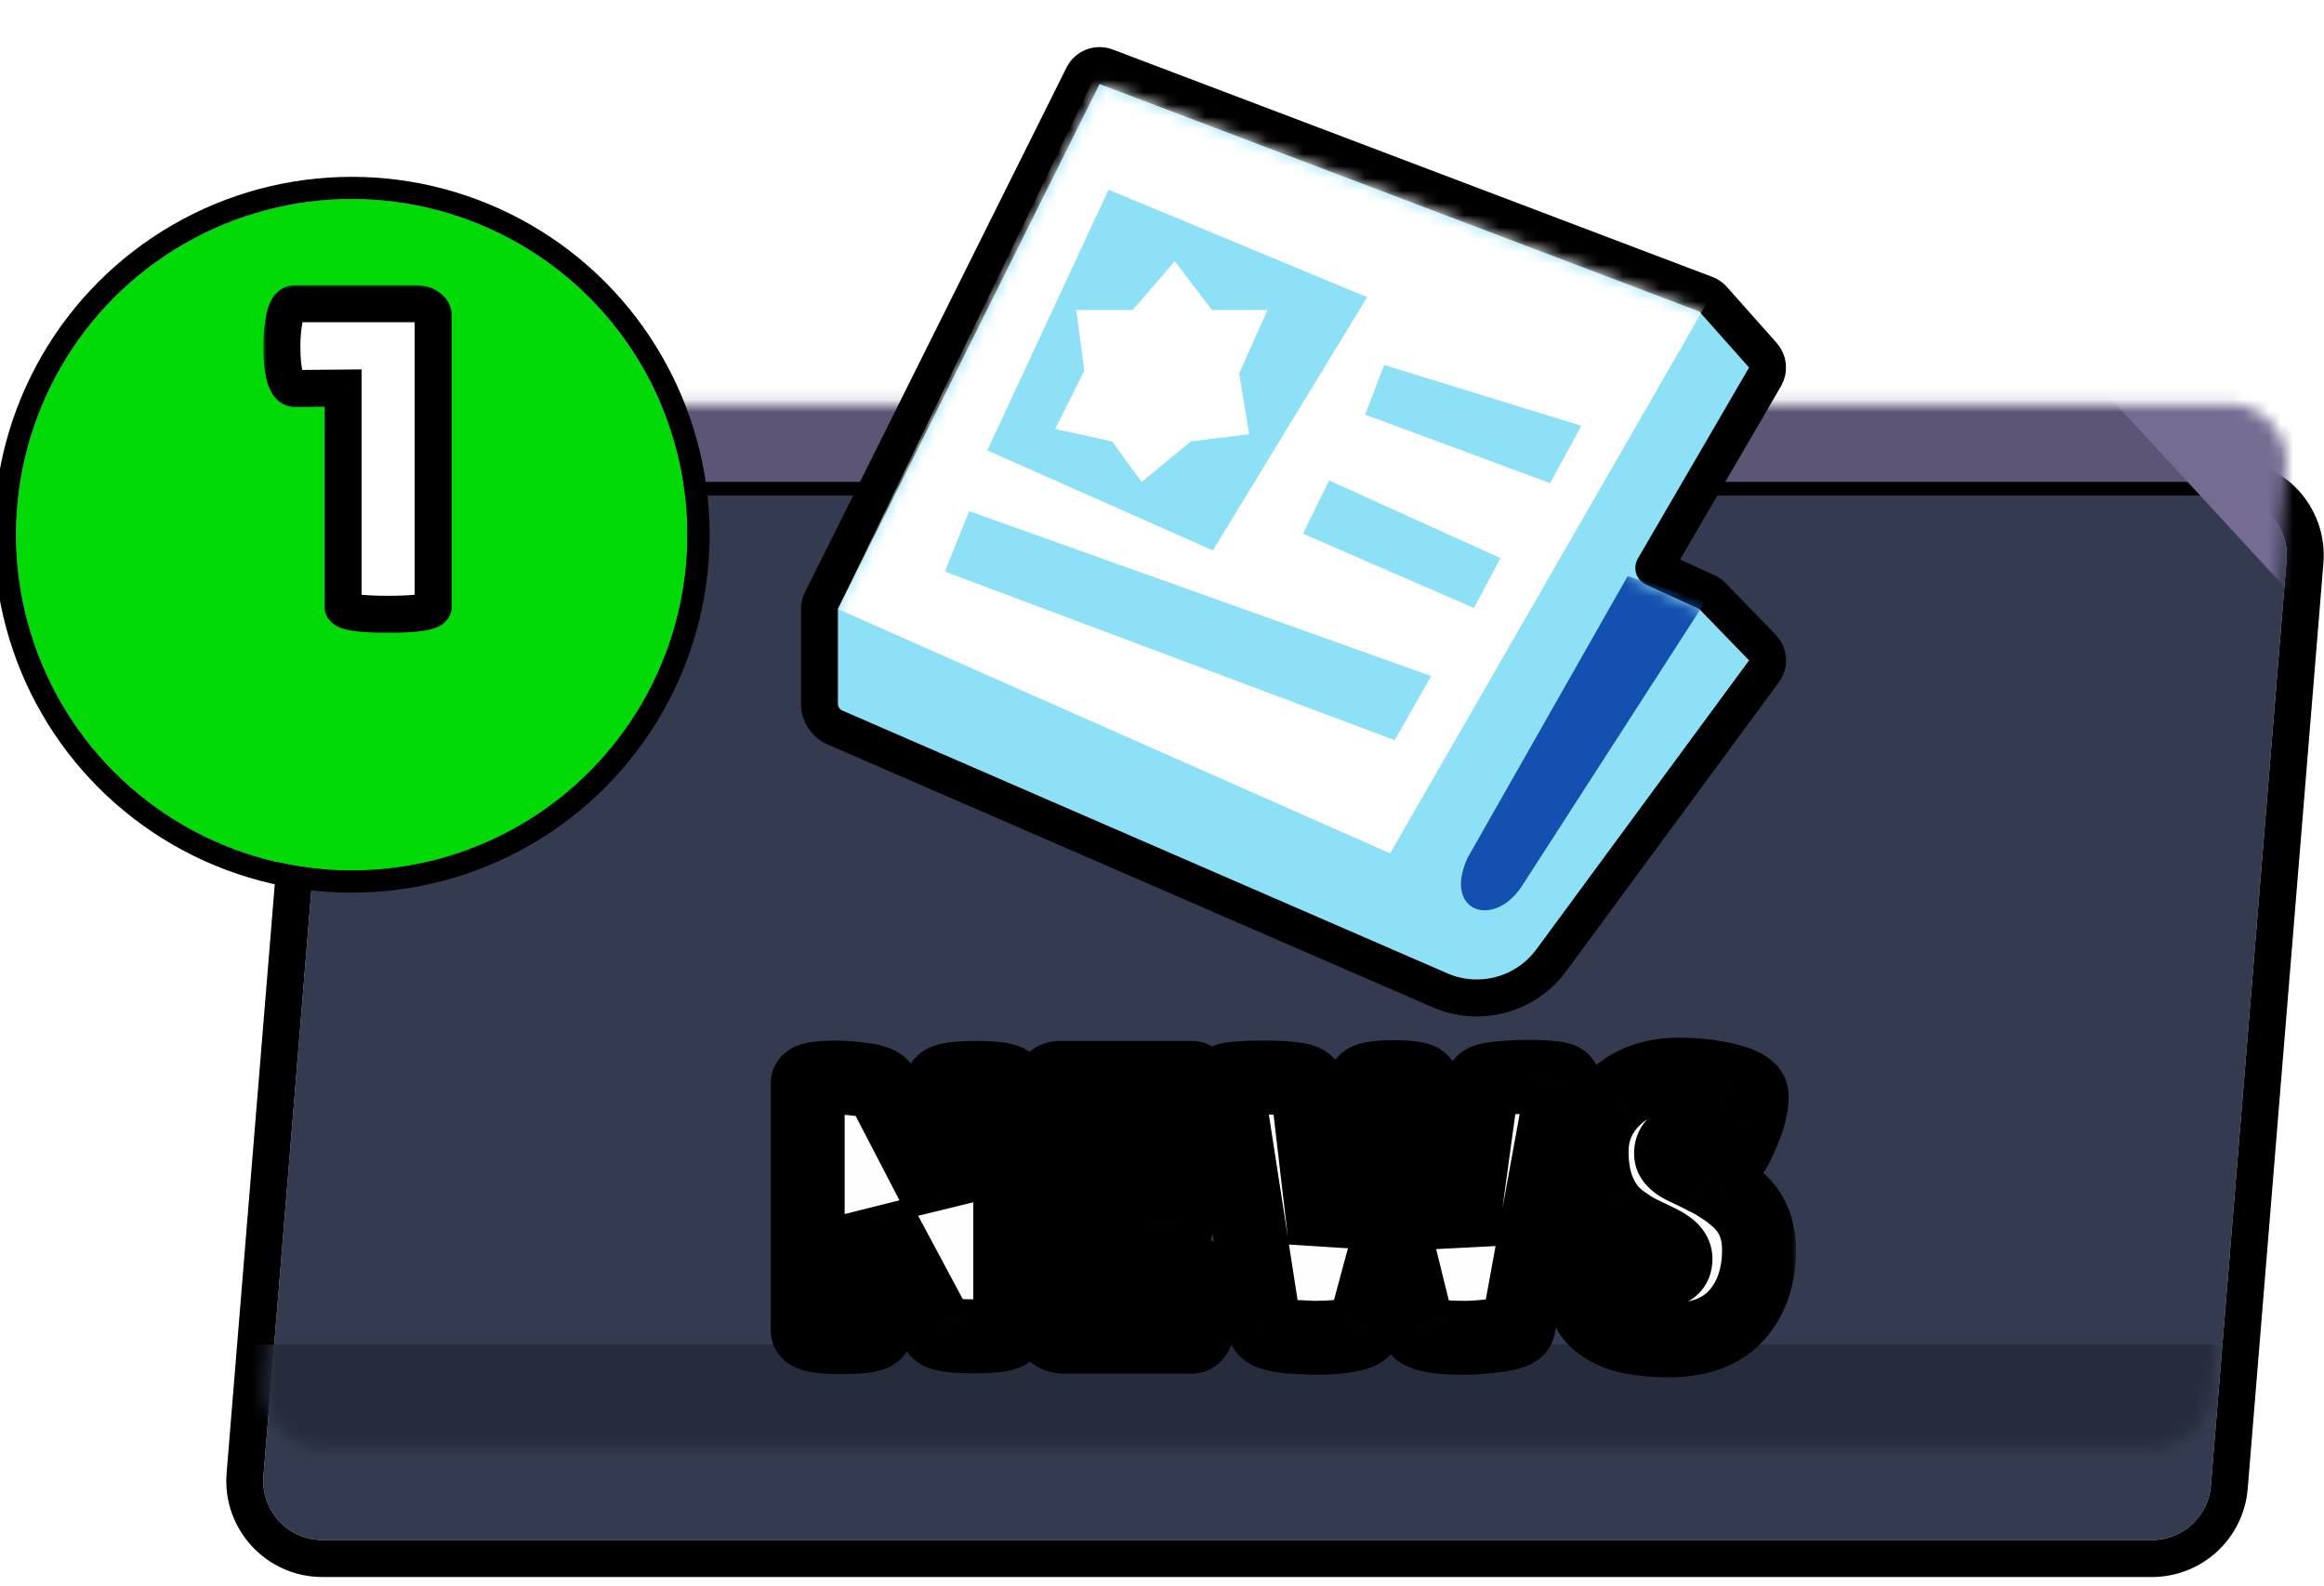 <svg width="189" height="129" viewBox="0 0 189 129" fill="none" xmlns="http://www.w3.org/2000/svg">
<g filter="url(#filter0_d_65_1015)">
<path d="M27.582 37.254C27.786 34.758 29.871 32.836 32.376 32.836H181.162C183.973 32.836 186.185 35.236 185.956 38.038L179.8 113.304C179.596 115.8 177.51 117.722 175.006 117.722H26.219C23.408 117.722 21.196 115.322 21.425 112.52L27.582 37.254Z" fill="#343B50"/>
<path d="M181.162 31.333H32.376C29.089 31.333 26.352 33.855 26.084 37.131L19.927 112.398C19.627 116.075 22.53 119.225 26.219 119.225H175.006C178.293 119.225 181.03 116.703 181.298 113.427L187.454 38.16C187.755 34.483 184.852 31.333 181.162 31.333Z" stroke="black" stroke-width="3.006"/>
</g>
<mask id="mask0_65_1015" style="mask-type:alpha" maskUnits="userSpaceOnUse" x="21" y="32" width="165" height="86">
<path d="M27.582 37.254C27.786 34.758 29.871 32.836 32.376 32.836H181.162C183.973 32.836 186.185 35.236 185.956 38.038L179.8 113.304C179.596 115.8 177.51 117.722 175.006 117.722H26.219C23.408 117.722 21.196 115.322 21.425 112.52L27.582 37.254Z" fill="#343B50"/>
</mask>
<g mask="url(#mask0_65_1015)">
<rect x="15.49" y="14.494" width="185.886" height="24.69" fill="#5E5576"/>
<rect x="15.599" y="109.335" width="185.886" height="24.69" fill="#272C3D"/>
<path d="M191.635 54.071L171.281 32.002H191.635V54.071Z" fill="#766C92"/>
</g>
<g filter="url(#filter1_d_65_1015)">
<mask id="path-7-outside-1_65_1015" maskUnits="userSpaceOnUse" x="62.183" y="81.897" width="84" height="29" fill="black">
<rect fill="white" x="62.183" y="81.897" width="84" height="29"/>
<path d="M82.159 106.236C82.159 106.657 81.217 106.867 79.333 106.867C77.449 106.867 76.427 106.717 76.267 106.416L71.247 97.037V106.386C71.247 106.747 70.315 106.927 68.451 106.927C66.608 106.927 65.686 106.747 65.686 106.386V86.275C65.686 85.975 66.477 85.825 68.06 85.825C68.682 85.825 69.403 85.885 70.225 86.005C71.067 86.105 71.578 86.305 71.758 86.606L76.568 95.865V86.426C76.568 86.045 77.499 85.855 79.363 85.855C81.227 85.855 82.159 86.045 82.159 86.426V106.236ZM95.248 94.212C95.629 94.212 95.82 94.913 95.82 96.316C95.82 96.737 95.769 97.238 95.669 97.819C95.589 98.38 95.429 98.66 95.188 98.66H91.371V101.667H96.902C97.243 101.667 97.473 102.107 97.593 102.989C97.653 103.37 97.683 103.781 97.683 104.222C97.683 104.643 97.623 105.194 97.503 105.875C97.383 106.556 97.182 106.897 96.902 106.897H86.621C85.859 106.897 85.479 106.586 85.479 105.965V86.636C85.479 86.115 85.709 85.855 86.17 85.855H96.932C97.353 85.855 97.563 86.746 97.563 88.53C97.563 90.294 97.353 91.175 96.932 91.175H91.371V94.212H95.248ZM99.732 86.155C99.672 85.935 100.684 85.825 102.769 85.825C105.073 85.825 106.256 86.015 106.316 86.396L107.789 99.051L110.975 86.245C111.075 85.945 111.857 85.794 113.32 85.794C114.783 85.794 115.564 85.935 115.665 86.215L118.791 99.111L120.534 86.336C120.574 86.115 121.035 85.965 121.917 85.885C122.799 85.805 123.51 85.764 124.051 85.764C126.156 85.764 127.178 85.905 127.118 86.185L123.48 106.116C123.4 106.416 122.829 106.637 121.767 106.777C120.705 106.917 119.843 106.987 119.182 106.987C116.697 106.987 115.394 106.707 115.274 106.146L113.23 97.879L111.005 106.116C110.925 106.476 110.224 106.737 108.901 106.897C108.22 106.957 107.538 106.987 106.857 106.987L104.933 106.897C103.61 106.757 102.909 106.506 102.829 106.146L99.732 86.155ZM130.338 99.562C130.719 99.863 131.37 100.274 132.292 100.795C133.234 101.316 134.126 101.576 134.967 101.576C135.829 101.576 136.26 101.246 136.26 100.584C136.26 100.284 136.14 100.023 135.899 99.803C135.659 99.562 135.218 99.292 134.576 98.991C133.935 98.691 133.454 98.46 133.134 98.3C132.813 98.119 132.382 97.839 131.841 97.458C131.32 97.057 130.919 96.646 130.639 96.226C129.837 95.083 129.436 93.63 129.436 91.867C129.436 90.103 130.087 88.62 131.39 87.418C132.713 86.195 134.436 85.584 136.56 85.584C138.003 85.584 139.336 85.744 140.559 86.065C141.781 86.366 142.412 86.766 142.452 87.267C142.452 87.328 142.452 87.388 142.452 87.448C142.452 88.149 142.232 89.041 141.791 90.123C141.35 91.185 141.04 91.777 140.859 91.897C139.577 91.236 138.424 90.905 137.402 90.905C136.4 90.905 135.899 91.266 135.899 91.987C135.899 92.428 136.27 92.819 137.011 93.159C137.172 93.24 137.402 93.35 137.703 93.49C138.003 93.63 138.344 93.801 138.725 94.001C139.126 94.181 139.547 94.422 139.987 94.722C140.448 95.003 140.939 95.384 141.46 95.865C142.523 96.867 143.054 98.189 143.054 99.833C143.054 101.977 142.462 103.731 141.28 105.093C140.098 106.456 138.274 107.158 135.809 107.198C134.607 107.198 133.514 107.097 132.532 106.897C131.57 106.697 130.729 106.306 130.007 105.725C129.286 105.144 128.925 104.442 128.925 103.62C128.925 102.799 129.075 101.987 129.376 101.186C129.677 100.364 129.997 99.823 130.338 99.562Z"/>
</mask>
<path d="M82.159 106.236C82.159 106.657 81.217 106.867 79.333 106.867C77.449 106.867 76.427 106.717 76.267 106.416L71.247 97.037V106.386C71.247 106.747 70.315 106.927 68.451 106.927C66.608 106.927 65.686 106.747 65.686 106.386V86.275C65.686 85.975 66.477 85.825 68.06 85.825C68.682 85.825 69.403 85.885 70.225 86.005C71.067 86.105 71.578 86.305 71.758 86.606L76.568 95.865V86.426C76.568 86.045 77.499 85.855 79.363 85.855C81.227 85.855 82.159 86.045 82.159 86.426V106.236ZM95.248 94.212C95.629 94.212 95.82 94.913 95.82 96.316C95.82 96.737 95.769 97.238 95.669 97.819C95.589 98.38 95.429 98.66 95.188 98.66H91.371V101.667H96.902C97.243 101.667 97.473 102.107 97.593 102.989C97.653 103.37 97.683 103.781 97.683 104.222C97.683 104.643 97.623 105.194 97.503 105.875C97.383 106.556 97.182 106.897 96.902 106.897H86.621C85.859 106.897 85.479 106.586 85.479 105.965V86.636C85.479 86.115 85.709 85.855 86.17 85.855H96.932C97.353 85.855 97.563 86.746 97.563 88.53C97.563 90.294 97.353 91.175 96.932 91.175H91.371V94.212H95.248ZM99.732 86.155C99.672 85.935 100.684 85.825 102.769 85.825C105.073 85.825 106.256 86.015 106.316 86.396L107.789 99.051L110.975 86.245C111.075 85.945 111.857 85.794 113.32 85.794C114.783 85.794 115.564 85.935 115.665 86.215L118.791 99.111L120.534 86.336C120.574 86.115 121.035 85.965 121.917 85.885C122.799 85.805 123.51 85.764 124.051 85.764C126.156 85.764 127.178 85.905 127.118 86.185L123.48 106.116C123.4 106.416 122.829 106.637 121.767 106.777C120.705 106.917 119.843 106.987 119.182 106.987C116.697 106.987 115.394 106.707 115.274 106.146L113.23 97.879L111.005 106.116C110.925 106.476 110.224 106.737 108.901 106.897C108.22 106.957 107.538 106.987 106.857 106.987L104.933 106.897C103.61 106.757 102.909 106.506 102.829 106.146L99.732 86.155ZM130.338 99.562C130.719 99.863 131.37 100.274 132.292 100.795C133.234 101.316 134.126 101.576 134.967 101.576C135.829 101.576 136.26 101.246 136.26 100.584C136.26 100.284 136.14 100.023 135.899 99.803C135.659 99.562 135.218 99.292 134.576 98.991C133.935 98.691 133.454 98.46 133.134 98.3C132.813 98.119 132.382 97.839 131.841 97.458C131.32 97.057 130.919 96.646 130.639 96.226C129.837 95.083 129.436 93.63 129.436 91.867C129.436 90.103 130.087 88.62 131.39 87.418C132.713 86.195 134.436 85.584 136.56 85.584C138.003 85.584 139.336 85.744 140.559 86.065C141.781 86.366 142.412 86.766 142.452 87.267C142.452 87.328 142.452 87.388 142.452 87.448C142.452 88.149 142.232 89.041 141.791 90.123C141.35 91.185 141.04 91.777 140.859 91.897C139.577 91.236 138.424 90.905 137.402 90.905C136.4 90.905 135.899 91.266 135.899 91.987C135.899 92.428 136.27 92.819 137.011 93.159C137.172 93.24 137.402 93.35 137.703 93.49C138.003 93.63 138.344 93.801 138.725 94.001C139.126 94.181 139.547 94.422 139.987 94.722C140.448 95.003 140.939 95.384 141.46 95.865C142.523 96.867 143.054 98.189 143.054 99.833C143.054 101.977 142.462 103.731 141.28 105.093C140.098 106.456 138.274 107.158 135.809 107.198C134.607 107.198 133.514 107.097 132.532 106.897C131.57 106.697 130.729 106.306 130.007 105.725C129.286 105.144 128.925 104.442 128.925 103.62C128.925 102.799 129.075 101.987 129.376 101.186C129.677 100.364 129.997 99.823 130.338 99.562Z" fill="#FEFEFE"/>
<path d="M76.267 106.416L78.919 105.002L78.917 104.998L76.267 106.416ZM71.247 97.037L73.897 95.619L68.241 97.037H71.247ZM70.225 86.005L69.79 88.979L69.829 88.985L69.87 88.99L70.225 86.005ZM71.758 86.606L74.425 85.22L74.383 85.139L74.336 85.059L71.758 86.606ZM76.568 95.865L73.9 97.251L79.574 95.865H76.568ZM79.153 106.236C79.153 105.692 79.315 105.182 79.582 104.764C79.831 104.375 80.122 104.14 80.309 104.015C80.644 103.79 80.888 103.755 80.797 103.775C80.659 103.806 80.221 103.861 79.333 103.861V109.873C80.329 109.873 81.304 109.822 82.108 109.643C82.488 109.558 83.085 109.391 83.656 109.009C84.287 108.586 85.165 107.674 85.165 106.236H79.153ZM79.333 103.861C78.439 103.861 77.885 103.823 77.591 103.78C77.435 103.757 77.476 103.75 77.62 103.805C77.697 103.834 77.876 103.908 78.091 104.059C78.304 104.208 78.653 104.503 78.919 105.002L73.615 107.831C74.187 108.905 75.165 109.303 75.478 109.422C75.917 109.59 76.362 109.676 76.716 109.728C77.445 109.835 78.343 109.873 79.333 109.873V103.861ZM78.917 104.998L73.897 95.619L68.597 98.456L73.617 107.835L78.917 104.998ZM68.241 97.037V106.386H74.253V97.037H68.241ZM68.241 106.386C68.241 105.732 68.467 105.157 68.785 104.728C69.073 104.337 69.39 104.124 69.563 104.023C69.878 103.84 70.091 103.818 69.977 103.841C69.802 103.874 69.337 103.921 68.451 103.921V109.933C69.429 109.933 70.362 109.89 71.119 109.743C71.471 109.675 72.033 109.541 72.582 109.222C73.127 108.906 74.253 108.02 74.253 106.386H68.241ZM68.451 103.921C67.576 103.921 67.121 103.874 66.954 103.842C66.844 103.82 67.061 103.843 67.38 104.03C67.555 104.133 67.871 104.349 68.157 104.74C68.471 105.17 68.692 105.74 68.692 106.386H62.68C62.68 108.003 63.785 108.891 64.337 109.215C64.886 109.538 65.449 109.673 65.8 109.742C66.555 109.89 67.483 109.933 68.451 109.933V103.921ZM68.692 106.386V86.275H62.68V106.386H68.692ZM68.692 86.275C68.692 86.953 68.453 87.541 68.125 87.977C67.828 88.372 67.501 88.588 67.322 88.69C66.992 88.878 66.758 88.906 66.84 88.891C66.95 88.87 67.314 88.831 68.06 88.831V82.819C67.224 82.819 66.401 82.855 65.719 82.984C65.405 83.043 64.874 83.166 64.346 83.466C63.834 83.758 62.68 84.628 62.68 86.275H68.692ZM68.06 88.831C68.497 88.831 69.067 88.874 69.79 88.979L70.66 83.031C69.739 82.896 68.867 82.819 68.06 82.819V88.831ZM69.87 88.99C70.158 89.024 70.217 89.058 70.142 89.029C70.097 89.011 69.965 88.956 69.797 88.834C69.625 88.709 69.384 88.492 69.18 88.153L74.336 85.059C73.759 84.098 72.883 83.646 72.337 83.432C71.751 83.202 71.133 83.086 70.58 83.02L69.87 88.99ZM69.09 87.992L73.9 97.251L79.235 94.479L74.425 85.22L69.09 87.992ZM79.574 95.865V86.426H73.561V95.865H79.574ZM79.574 86.426C79.574 87.037 79.374 87.587 79.075 88.014C78.801 88.406 78.493 88.629 78.313 88.739C77.989 88.938 77.763 88.964 77.868 88.943C78.028 88.91 78.48 88.861 79.363 88.861V82.849C78.383 82.849 77.437 82.894 76.665 83.052C76.304 83.126 75.729 83.271 75.171 83.613C74.588 83.971 73.561 84.868 73.561 86.426H79.574ZM79.363 88.861C80.246 88.861 80.699 88.91 80.858 88.943C80.963 88.964 80.738 88.938 80.413 88.739C80.234 88.629 79.926 88.406 79.652 88.014C79.353 87.587 79.153 87.037 79.153 86.426H85.165C85.165 84.868 84.138 83.971 83.555 83.613C82.998 83.271 82.423 83.126 82.062 83.052C81.289 82.894 80.344 82.849 79.363 82.849V88.861ZM79.153 86.426V106.236H85.165V86.426H79.153ZM95.669 97.819L92.707 97.308L92.7 97.351L92.693 97.394L95.669 97.819ZM91.371 98.66V95.654H88.365V98.66H91.371ZM91.371 101.667H88.365V104.673H91.371V101.667ZM97.593 102.989L94.615 103.395L94.619 103.427L94.624 103.458L97.593 102.989ZM97.503 105.875L94.543 105.353L94.543 105.353L97.503 105.875ZM91.371 91.175V88.169H88.365V91.175H91.371ZM91.371 94.212H88.365V97.218H91.371V94.212ZM95.248 97.218C94.814 97.218 94.377 97.112 93.982 96.904C93.601 96.704 93.337 96.45 93.167 96.241C92.86 95.864 92.779 95.538 92.776 95.525C92.764 95.48 92.814 95.682 92.814 96.316H98.826C98.826 95.546 98.78 94.696 98.578 93.95C98.479 93.587 98.279 92.997 97.829 92.445C97.306 91.802 96.421 91.205 95.248 91.205V97.218ZM92.814 96.316C92.814 96.513 92.789 96.834 92.707 97.308L98.632 98.329C98.75 97.641 98.826 96.96 98.826 96.316H92.814ZM92.693 97.394C92.673 97.539 92.68 97.307 92.879 96.959C92.992 96.762 93.219 96.432 93.63 96.145C94.076 95.833 94.62 95.654 95.188 95.654V101.667C96.751 101.667 97.693 100.652 98.099 99.942C98.458 99.312 98.586 98.66 98.645 98.244L92.693 97.394ZM95.188 95.654H91.371V101.667H95.188V95.654ZM88.365 98.66V101.667H94.377V98.66H88.365ZM91.371 104.673H96.902V98.66H91.371V104.673ZM96.902 104.673C96.281 104.673 95.721 104.454 95.3 104.129C94.923 103.838 94.738 103.527 94.666 103.39C94.54 103.149 94.57 103.072 94.615 103.395L100.572 102.583C100.496 102.025 100.35 101.286 99.994 100.605C99.628 99.903 98.67 98.66 96.902 98.66V104.673ZM94.624 103.458C94.656 103.664 94.677 103.916 94.677 104.222H100.689C100.689 103.646 100.65 103.076 100.562 102.52L94.624 103.458ZM94.677 104.222C94.677 104.392 94.649 104.749 94.543 105.353L100.463 106.397C100.597 105.638 100.689 104.893 100.689 104.222H94.677ZM94.543 105.353C94.505 105.564 94.502 105.405 94.671 105.117C94.767 104.955 94.976 104.652 95.36 104.38C95.78 104.082 96.317 103.891 96.902 103.891V109.903C98.516 109.903 99.459 108.837 99.853 108.166C100.223 107.537 100.38 106.867 100.463 106.397L94.543 105.353ZM96.902 103.891H86.621V109.903H96.902V103.891ZM86.621 103.891C86.625 103.891 86.734 103.89 86.91 103.938C87.092 103.988 87.374 104.098 87.665 104.335C88.353 104.897 88.485 105.632 88.485 105.965H82.473C82.473 106.919 82.795 108.121 83.864 108.993C84.816 109.77 85.909 109.903 86.621 109.903V103.891ZM88.485 105.965V86.636H82.473V105.965H88.485ZM88.485 86.636C88.485 86.754 88.467 87.405 87.903 88.042C87.277 88.749 86.505 88.861 86.17 88.861V82.849C85.374 82.849 84.256 83.091 83.4 84.058C82.606 84.956 82.473 85.997 82.473 86.636H88.485ZM86.17 88.861H96.932V82.849H86.17V88.861ZM96.932 88.861C96.422 88.861 95.935 88.718 95.523 88.468C95.135 88.233 94.892 87.952 94.754 87.759C94.509 87.412 94.464 87.147 94.48 87.214C94.502 87.31 94.557 87.696 94.557 88.53H100.569C100.569 87.581 100.519 86.628 100.331 85.833C100.242 85.454 100.065 84.855 99.662 84.285C99.205 83.64 98.295 82.849 96.932 82.849V88.861ZM94.557 88.53C94.557 89.354 94.502 89.728 94.481 89.816C94.466 89.878 94.514 89.609 94.764 89.26C94.903 89.065 95.148 88.787 95.536 88.555C95.947 88.309 96.429 88.169 96.932 88.169V94.181C98.28 94.181 99.189 93.407 99.652 92.76C100.06 92.19 100.239 91.591 100.329 91.212C100.519 90.418 100.569 89.47 100.569 88.53H94.557ZM96.932 88.169H91.371V94.181H96.932V88.169ZM88.365 91.175V94.212H94.377V91.175H88.365ZM91.371 97.218H95.248V91.205H91.371V97.218ZM99.732 86.155L102.703 85.695L102.677 85.528L102.633 85.364L99.732 86.155ZM106.316 86.396L109.302 86.048L109.295 85.987L109.285 85.927L106.316 86.396ZM107.789 99.051L104.803 99.399L110.706 99.777L107.789 99.051ZM110.975 86.245L108.123 85.295L108.086 85.406L108.058 85.52L110.975 86.245ZM115.665 86.215L118.586 85.507L118.549 85.353L118.496 85.204L115.665 86.215ZM118.791 99.111L115.869 99.82L121.769 99.518L118.791 99.111ZM120.534 86.336L117.577 85.798L117.565 85.863L117.556 85.929L120.534 86.336ZM121.917 85.885L121.645 82.891L121.645 82.891L121.917 85.885ZM127.118 86.185L124.178 85.555L124.169 85.6L124.16 85.646L127.118 86.185ZM123.48 106.116L126.385 106.89L126.416 106.774L126.438 106.655L123.48 106.116ZM121.767 106.777L121.373 103.797L121.373 103.797L121.767 106.777ZM115.274 106.146L118.213 105.516L118.203 105.47L118.192 105.424L115.274 106.146ZM113.23 97.879L116.148 97.157L113.358 85.875L110.328 97.095L113.23 97.879ZM111.005 106.116L108.103 105.332L108.085 105.397L108.071 105.463L111.005 106.116ZM108.901 106.897L109.165 109.892L109.214 109.887L109.263 109.881L108.901 106.897ZM106.857 106.987L106.716 109.99L106.786 109.993H106.857V106.987ZM104.933 106.897L104.616 109.886L104.704 109.896L104.792 109.9L104.933 106.897ZM102.829 106.146L99.858 106.606L99.873 106.702L99.894 106.798L102.829 106.146ZM102.633 85.364C102.784 85.919 102.776 86.536 102.564 87.127C102.366 87.682 102.045 88.058 101.805 88.281C101.374 88.681 100.95 88.824 100.875 88.85C100.658 88.925 100.565 88.918 100.772 88.896C101.108 88.859 101.747 88.831 102.769 88.831V82.819C101.705 82.819 100.797 82.845 100.121 82.919C99.822 82.951 99.356 83.013 98.902 83.171C98.708 83.238 98.198 83.427 97.716 83.874C97.105 84.441 96.454 85.561 96.832 86.946L102.633 85.364ZM102.769 88.831C103.879 88.831 104.557 88.879 104.906 88.935C105.102 88.967 105.015 88.974 104.805 88.877C104.694 88.826 104.425 88.691 104.139 88.411C103.83 88.109 103.462 87.594 103.346 86.865L109.285 85.927C109.023 84.267 107.69 83.587 107.316 83.415C106.795 83.175 106.257 83.063 105.862 82.999C105.028 82.865 103.963 82.819 102.769 82.819V88.831ZM103.33 86.743L104.803 99.399L110.775 98.704L109.302 86.048L103.33 86.743ZM110.706 99.777L113.892 86.971L108.058 85.52L104.872 98.325L110.706 99.777ZM113.827 87.196C113.494 88.195 112.755 88.618 112.547 88.725C112.299 88.851 112.14 88.871 112.204 88.859C112.313 88.838 112.649 88.801 113.32 88.801V82.788C112.528 82.788 111.741 82.826 111.069 82.955C110.742 83.018 110.278 83.132 109.809 83.372C109.38 83.591 108.507 84.145 108.123 85.295L113.827 87.196ZM113.32 88.801C113.995 88.801 114.346 88.836 114.472 88.859C114.546 88.872 114.402 88.856 114.167 88.744C114.041 88.684 113.817 88.562 113.575 88.343C113.325 88.116 113.021 87.751 112.834 87.226L118.496 85.204C118.076 84.029 117.147 83.505 116.756 83.318C116.301 83.101 115.851 82.998 115.534 82.941C114.879 82.823 114.108 82.788 113.32 82.788V88.801ZM112.743 86.924L115.869 99.82L121.712 98.403L118.586 85.507L112.743 86.924ZM121.769 99.518L123.513 86.742L117.556 85.929L115.812 98.705L121.769 99.518ZM123.492 86.873C123.32 87.822 122.741 88.371 122.432 88.6C122.132 88.822 121.883 88.902 121.842 88.915C121.751 88.945 121.821 88.912 122.189 88.878L121.645 82.891C121.132 82.938 120.531 83.019 119.978 83.2C119.707 83.288 119.28 83.453 118.855 83.767C118.42 84.089 117.769 84.739 117.577 85.798L123.492 86.873ZM122.189 88.878C123.03 88.802 123.64 88.77 124.051 88.77V82.758C123.381 82.758 122.568 82.807 121.645 82.891L122.189 88.878ZM124.051 88.77C125.077 88.77 125.689 88.807 125.987 88.848C126.179 88.874 126.029 88.875 125.755 88.755C125.629 88.7 125.203 88.505 124.807 88.043C124.589 87.789 124.36 87.429 124.226 86.96C124.088 86.479 124.084 85.995 124.178 85.555L130.057 86.815C130.288 85.737 129.92 84.77 129.372 84.13C128.923 83.607 128.411 83.355 128.165 83.247C127.651 83.022 127.124 82.935 126.805 82.891C126.081 82.792 125.13 82.758 124.051 82.758V88.77ZM124.16 85.646L120.523 105.576L126.438 106.655L130.075 86.725L124.16 85.646ZM120.576 105.341C120.769 104.615 121.199 104.179 121.45 103.979C121.693 103.784 121.886 103.711 121.909 103.702C121.951 103.686 121.816 103.738 121.373 103.797L122.16 109.757C122.78 109.675 123.461 109.547 124.074 109.311C124.458 109.162 125.938 108.566 126.385 106.89L120.576 105.341ZM121.373 103.797C120.372 103.929 119.656 103.981 119.182 103.981V109.993C120.03 109.993 121.037 109.905 122.16 109.757L121.373 103.797ZM119.182 103.981C118.003 103.981 117.31 103.911 116.974 103.838C116.796 103.8 116.898 103.798 117.116 103.927C117.337 104.057 118.002 104.529 118.213 105.516L112.334 106.775C112.606 108.043 113.478 108.76 114.055 109.101C114.629 109.44 115.235 109.614 115.708 109.716C116.675 109.924 117.875 109.993 119.182 109.993V103.981ZM118.192 105.424L116.148 97.157L110.311 98.6L112.356 106.867L118.192 105.424ZM110.328 97.095L108.103 105.332L113.907 106.899L116.132 98.663L110.328 97.095ZM108.071 105.463C108.245 104.679 108.705 104.215 108.958 104.014C109.088 103.911 109.197 103.848 109.26 103.815C109.324 103.781 109.366 103.766 109.372 103.763C109.38 103.76 109.321 103.782 109.164 103.815C109.014 103.846 108.808 103.88 108.539 103.913L109.263 109.881C110.007 109.791 110.786 109.652 111.466 109.399C111.805 109.273 112.262 109.068 112.699 108.72C113.147 108.364 113.725 107.733 113.94 106.768L108.071 105.463ZM108.637 103.903C108.043 103.955 107.45 103.981 106.857 103.981V109.993C107.627 109.993 108.396 109.959 109.165 109.892L108.637 103.903ZM106.998 103.985L105.074 103.894L104.792 109.9L106.716 109.99L106.998 103.985ZM105.25 103.908C104.981 103.879 104.777 103.849 104.627 103.82C104.472 103.79 104.415 103.769 104.426 103.773C104.434 103.776 104.478 103.792 104.545 103.826C104.61 103.859 104.723 103.923 104.857 104.028C105.12 104.233 105.587 104.702 105.763 105.493L99.894 106.798C100.11 107.77 100.695 108.405 101.153 108.763C101.598 109.111 102.061 109.313 102.404 109.435C103.089 109.679 103.872 109.807 104.616 109.886L105.25 103.908ZM105.799 105.685L102.703 85.695L96.762 86.615L99.858 106.606L105.799 105.685ZM130.338 99.562L132.201 97.203L130.367 95.755L128.512 97.174L130.338 99.562ZM132.292 100.795L130.813 103.412L130.825 103.419L130.837 103.425L132.292 100.795ZM135.899 99.803L133.774 101.928L133.82 101.975L133.868 102.019L135.899 99.803ZM134.576 98.991L133.301 101.713L133.301 101.713L134.576 98.991ZM133.134 98.3L131.66 100.92L131.724 100.956L131.789 100.988L133.134 98.3ZM131.841 97.458L130.008 99.841L130.059 99.88L130.111 99.916L131.841 97.458ZM130.639 96.226L133.14 94.558L133.12 94.528L133.099 94.499L130.639 96.226ZM131.39 87.418L133.429 89.627L133.43 89.625L131.39 87.418ZM140.559 86.065L139.796 88.973L139.818 88.979L139.841 88.984L140.559 86.065ZM142.452 87.267H145.458V87.147L145.449 87.028L142.452 87.267ZM141.791 90.123L144.567 91.276L144.571 91.267L144.575 91.257L141.791 90.123ZM140.859 91.897L139.482 94.569L141.054 95.38L142.527 94.398L140.859 91.897ZM137.011 93.159L138.356 90.471L138.311 90.448L138.266 90.428L137.011 93.159ZM137.703 93.49L136.432 96.214L136.432 96.214L137.703 93.49ZM138.725 94.001L137.325 96.661L137.407 96.704L137.491 96.742L138.725 94.001ZM139.987 94.722L138.294 97.206L138.358 97.25L138.424 97.29L139.987 94.722ZM141.46 95.865L143.523 93.678L143.511 93.667L143.499 93.656L141.46 95.865ZM141.28 105.093L143.551 107.063L143.551 107.063L141.28 105.093ZM135.809 107.198V110.204H135.833L135.858 110.203L135.809 107.198ZM132.532 106.897L131.919 109.84L131.931 109.842L132.532 106.897ZM130.007 105.725L131.893 103.384L131.893 103.384L130.007 105.725ZM129.376 101.186L132.191 102.241L132.195 102.23L132.199 102.218L129.376 101.186ZM128.475 101.922C129.051 102.376 129.875 102.882 130.813 103.412L133.771 98.178C132.865 97.665 132.387 97.35 132.201 97.203L128.475 101.922ZM130.837 103.425C132.103 104.125 133.494 104.582 134.967 104.582V98.57C134.757 98.57 134.365 98.506 133.747 98.164L130.837 103.425ZM134.967 104.582C135.698 104.582 136.798 104.457 137.767 103.713C138.887 102.854 139.266 101.623 139.266 100.584H133.254C133.254 100.427 133.279 100.149 133.422 99.821C133.572 99.475 133.811 99.17 134.107 98.944C134.645 98.531 135.098 98.57 134.967 98.57V104.582ZM139.266 100.584C139.266 99.364 138.733 98.322 137.93 97.587L133.868 102.019C133.734 101.896 133.569 101.701 133.44 101.423C133.309 101.14 133.254 100.848 133.254 100.584H139.266ZM138.025 97.677C137.392 97.044 136.543 96.593 135.852 96.269L133.301 101.713C133.554 101.832 133.719 101.922 133.816 101.982C133.863 102.01 133.881 102.024 133.878 102.022C133.876 102.02 133.835 101.99 133.774 101.928L138.025 97.677ZM135.852 96.269C135.217 95.971 134.763 95.754 134.478 95.611L131.789 100.988C132.145 101.166 132.654 101.41 133.301 101.713L135.852 96.269ZM134.607 95.68C134.418 95.573 134.083 95.36 133.571 95L130.111 99.916C130.681 100.317 131.208 100.666 131.66 100.92L134.607 95.68ZM133.674 95.075C133.339 94.818 133.193 94.638 133.14 94.558L128.137 97.893C128.645 98.655 129.3 99.296 130.008 99.841L133.674 95.075ZM133.099 94.499C132.736 93.981 132.442 93.176 132.442 91.867H126.43C126.43 94.085 126.938 96.185 128.178 97.952L133.099 94.499ZM132.442 91.867C132.442 90.947 132.739 90.263 133.429 89.627L129.351 85.209C127.436 86.977 126.43 89.259 126.43 91.867H132.442ZM133.43 89.625C134.1 89.007 135.048 88.59 136.56 88.59V82.578C133.824 82.578 131.325 83.384 129.35 85.21L133.43 89.625ZM136.56 88.59C137.782 88.59 138.855 88.726 139.796 88.973L141.321 83.157C139.818 82.763 138.225 82.578 136.56 82.578V88.59ZM139.841 88.984C140.321 89.102 140.422 89.182 140.338 89.129C140.282 89.094 140.095 88.967 139.9 88.706C139.688 88.42 139.496 88.01 139.456 87.507L145.449 87.028C145.322 85.444 144.269 84.503 143.56 84.053C142.845 83.599 142.019 83.329 141.276 83.146L139.841 88.984ZM139.446 87.267C139.446 87.268 139.446 87.268 139.446 87.268C139.446 87.268 139.446 87.268 139.446 87.268C139.446 87.268 139.446 87.268 139.446 87.269C139.446 87.269 139.446 87.269 139.446 87.269C139.446 87.269 139.446 87.269 139.446 87.269C139.446 87.269 139.446 87.269 139.446 87.27C139.446 87.27 139.446 87.27 139.446 87.27C139.446 87.27 139.446 87.27 139.446 87.27C139.446 87.27 139.446 87.27 139.446 87.271C139.446 87.271 139.446 87.271 139.446 87.271C139.446 87.271 139.446 87.271 139.446 87.271C139.446 87.272 139.446 87.272 139.446 87.272C139.446 87.272 139.446 87.272 139.446 87.272C139.446 87.272 139.446 87.272 139.446 87.272C139.446 87.272 139.446 87.273 139.446 87.273C139.446 87.273 139.446 87.273 139.446 87.273C139.446 87.273 139.446 87.273 139.446 87.273C139.446 87.274 139.446 87.274 139.446 87.274C139.446 87.274 139.446 87.274 139.446 87.274C139.446 87.274 139.446 87.274 139.446 87.275C139.446 87.275 139.446 87.275 139.446 87.275C139.446 87.275 139.446 87.275 139.446 87.275C139.446 87.275 139.446 87.275 139.446 87.276C139.446 87.276 139.446 87.276 139.446 87.276C139.446 87.276 139.446 87.276 139.446 87.276C139.446 87.276 139.446 87.276 139.446 87.277C139.446 87.277 139.446 87.277 139.446 87.277C139.446 87.277 139.446 87.277 139.446 87.277C139.446 87.278 139.446 87.278 139.446 87.278C139.446 87.278 139.446 87.278 139.446 87.278C139.446 87.278 139.446 87.278 139.446 87.278C139.446 87.278 139.446 87.279 139.446 87.279C139.446 87.279 139.446 87.279 139.446 87.279C139.446 87.279 139.446 87.279 139.446 87.279C139.446 87.28 139.446 87.28 139.446 87.28C139.446 87.28 139.446 87.28 139.446 87.28C139.446 87.28 139.446 87.28 139.446 87.281C139.446 87.281 139.446 87.281 139.446 87.281C139.446 87.281 139.446 87.281 139.446 87.281C139.446 87.281 139.446 87.281 139.446 87.282C139.446 87.282 139.446 87.282 139.446 87.282C139.446 87.282 139.446 87.282 139.446 87.282C139.446 87.282 139.446 87.282 139.446 87.283C139.446 87.283 139.446 87.283 139.446 87.283C139.446 87.283 139.446 87.283 139.446 87.283C139.446 87.283 139.446 87.284 139.446 87.284C139.446 87.284 139.446 87.284 139.446 87.284C139.446 87.284 139.446 87.284 139.446 87.284C139.446 87.284 139.446 87.285 139.446 87.285C139.446 87.285 139.446 87.285 139.446 87.285C139.446 87.285 139.446 87.285 139.446 87.285C139.446 87.286 139.446 87.286 139.446 87.286C139.446 87.286 139.446 87.286 139.446 87.286C139.446 87.286 139.446 87.286 139.446 87.287C139.446 87.287 139.446 87.287 139.446 87.287C139.446 87.287 139.446 87.287 139.446 87.287C139.446 87.287 139.446 87.287 139.446 87.288C139.446 87.288 139.446 87.288 139.446 87.288C139.446 87.288 139.446 87.288 139.446 87.288C139.446 87.288 139.446 87.288 139.446 87.289C139.446 87.289 139.446 87.289 139.446 87.289C139.446 87.289 139.446 87.289 139.446 87.289C139.446 87.289 139.446 87.29 139.446 87.29C139.446 87.29 139.446 87.29 139.446 87.29C139.446 87.29 139.446 87.29 139.446 87.29C139.446 87.29 139.446 87.291 139.446 87.291C139.446 87.291 139.446 87.291 139.446 87.291C139.446 87.291 139.446 87.291 139.446 87.291C139.446 87.291 139.446 87.292 139.446 87.292C139.446 87.292 139.446 87.292 139.446 87.292C139.446 87.292 139.446 87.292 139.446 87.293C139.446 87.293 139.446 87.293 139.446 87.293C139.446 87.293 139.446 87.293 139.446 87.293C139.446 87.293 139.446 87.293 139.446 87.293C139.446 87.294 139.446 87.294 139.446 87.294C139.446 87.294 139.446 87.294 139.446 87.294C139.446 87.294 139.446 87.294 139.446 87.295C139.446 87.295 139.446 87.295 139.446 87.295C139.446 87.295 139.446 87.295 139.446 87.295C139.446 87.295 139.446 87.296 139.446 87.296C139.446 87.296 139.446 87.296 139.446 87.296C139.446 87.296 139.446 87.296 139.446 87.296C139.446 87.296 139.446 87.297 139.446 87.297C139.446 87.297 139.446 87.297 139.446 87.297C139.446 87.297 139.446 87.297 139.446 87.297C139.446 87.297 139.446 87.298 139.446 87.298C139.446 87.298 139.446 87.298 139.446 87.298C139.446 87.298 139.446 87.298 139.446 87.299C139.446 87.299 139.446 87.299 139.446 87.299C139.446 87.299 139.446 87.299 139.446 87.299C139.446 87.299 139.446 87.299 139.446 87.299C139.446 87.3 139.446 87.3 139.446 87.3C139.446 87.3 139.446 87.3 139.446 87.3C139.446 87.3 139.446 87.3 139.446 87.301C139.446 87.301 139.446 87.301 139.446 87.301C139.446 87.301 139.446 87.301 139.446 87.301C139.446 87.301 139.446 87.302 139.446 87.302C139.446 87.302 139.446 87.302 139.446 87.302C139.446 87.302 139.446 87.302 139.446 87.302C139.446 87.302 139.446 87.303 139.446 87.303C139.446 87.303 139.446 87.303 139.446 87.303C139.446 87.303 139.446 87.303 139.446 87.303C139.446 87.303 139.446 87.304 139.446 87.304C139.446 87.304 139.446 87.304 139.446 87.304C139.446 87.304 139.446 87.304 139.446 87.305C139.446 87.305 139.446 87.305 139.446 87.305C139.446 87.305 139.446 87.305 139.446 87.305C139.446 87.305 139.446 87.305 139.446 87.305C139.446 87.306 139.446 87.306 139.446 87.306C139.446 87.306 139.446 87.306 139.446 87.306C139.446 87.306 139.446 87.306 139.446 87.307C139.446 87.307 139.446 87.307 139.446 87.307C139.446 87.307 139.446 87.307 139.446 87.307C139.446 87.307 139.446 87.308 139.446 87.308C139.446 87.308 139.446 87.308 139.446 87.308C139.446 87.308 139.446 87.308 139.446 87.308C139.446 87.308 139.446 87.309 139.446 87.309C139.446 87.309 139.446 87.309 139.446 87.309C139.446 87.309 139.446 87.309 139.446 87.309C139.446 87.309 139.446 87.31 139.446 87.31C139.446 87.31 139.446 87.31 139.446 87.31C139.446 87.31 139.446 87.31 139.446 87.311C139.446 87.311 139.446 87.311 139.446 87.311C139.446 87.311 139.446 87.311 139.446 87.311C139.446 87.311 139.446 87.311 139.446 87.311C139.446 87.312 139.446 87.312 139.446 87.312C139.446 87.312 139.446 87.312 139.446 87.312C139.446 87.312 139.446 87.312 139.446 87.313C139.446 87.313 139.446 87.313 139.446 87.313C139.446 87.313 139.446 87.313 139.446 87.313C139.446 87.313 139.446 87.314 139.446 87.314C139.446 87.314 139.446 87.314 139.446 87.314C139.446 87.314 139.446 87.314 139.446 87.314C139.446 87.314 139.446 87.315 139.446 87.315C139.446 87.315 139.446 87.315 139.446 87.315C139.446 87.315 139.446 87.315 139.446 87.315C139.446 87.316 139.446 87.316 139.446 87.316C139.446 87.316 139.446 87.316 139.446 87.316C139.446 87.316 139.446 87.316 139.446 87.316C139.446 87.317 139.446 87.317 139.446 87.317C139.446 87.317 139.446 87.317 139.446 87.317C139.446 87.317 139.446 87.317 139.446 87.317C139.446 87.318 139.446 87.318 139.446 87.318C139.446 87.318 139.446 87.318 139.446 87.318C139.446 87.318 139.446 87.318 139.446 87.319C139.446 87.319 139.446 87.319 139.446 87.319C139.446 87.319 139.446 87.319 139.446 87.319C139.446 87.319 139.446 87.32 139.446 87.32C139.446 87.32 139.446 87.32 139.446 87.32C139.446 87.32 139.446 87.32 139.446 87.32C139.446 87.32 139.446 87.321 139.446 87.321C139.446 87.321 139.446 87.321 139.446 87.321C139.446 87.321 139.446 87.321 139.446 87.321C139.446 87.322 139.446 87.322 139.446 87.322C139.446 87.322 139.446 87.322 139.446 87.322C139.446 87.322 139.446 87.322 139.446 87.322C139.446 87.323 139.446 87.323 139.446 87.323C139.446 87.323 139.446 87.323 139.446 87.323C139.446 87.323 139.446 87.323 139.446 87.323C139.446 87.324 139.446 87.324 139.446 87.324C139.446 87.324 139.446 87.324 139.446 87.324C139.446 87.324 139.446 87.324 139.446 87.325C139.446 87.325 139.446 87.325 139.446 87.325C139.446 87.325 139.446 87.325 139.446 87.325C139.446 87.325 139.446 87.326 139.446 87.326C139.446 87.326 139.446 87.326 139.446 87.326C139.446 87.326 139.446 87.326 139.446 87.326C139.446 87.326 139.446 87.326 139.446 87.327C139.446 87.327 139.446 87.327 139.446 87.327C139.446 87.327 139.446 87.327 139.446 87.327C139.446 87.328 139.446 87.328 139.446 87.328C139.446 87.328 139.446 87.328 139.446 87.328C139.446 87.328 139.446 87.328 139.446 87.328C139.446 87.329 139.446 87.329 139.446 87.329C139.446 87.329 139.446 87.329 139.446 87.329C139.446 87.329 139.446 87.329 139.446 87.329C139.446 87.33 139.446 87.33 139.446 87.33C139.446 87.33 139.446 87.33 139.446 87.33C139.446 87.33 139.446 87.33 139.446 87.331C139.446 87.331 139.446 87.331 139.446 87.331C139.446 87.331 139.446 87.331 139.446 87.331C139.446 87.331 139.446 87.332 139.446 87.332C139.446 87.332 139.446 87.332 139.446 87.332C139.446 87.332 139.446 87.332 139.446 87.332C139.446 87.332 139.446 87.332 139.446 87.333C139.446 87.333 139.446 87.333 139.446 87.333C139.446 87.333 139.446 87.333 139.446 87.333C139.446 87.334 139.446 87.334 139.446 87.334C139.446 87.334 139.446 87.334 139.446 87.334C139.446 87.334 139.446 87.334 139.446 87.334C139.446 87.335 139.446 87.335 139.446 87.335C139.446 87.335 139.446 87.335 139.446 87.335C139.446 87.335 139.446 87.335 139.446 87.335C139.446 87.336 139.446 87.336 139.446 87.336C139.446 87.336 139.446 87.336 139.446 87.336C139.446 87.336 139.446 87.336 139.446 87.337C139.446 87.337 139.446 87.337 139.446 87.337C139.446 87.337 139.446 87.337 139.446 87.337C139.446 87.337 139.446 87.338 139.446 87.338C139.446 87.338 139.446 87.338 139.446 87.338C139.446 87.338 139.446 87.338 139.446 87.338C139.446 87.338 139.446 87.338 139.446 87.339C139.446 87.339 139.446 87.339 139.446 87.339C139.446 87.339 139.446 87.339 139.446 87.339C139.446 87.34 139.446 87.34 139.446 87.34C139.446 87.34 139.446 87.34 139.446 87.34C139.446 87.34 139.446 87.34 139.446 87.34C139.446 87.341 139.446 87.341 139.446 87.341C139.446 87.341 139.446 87.341 139.446 87.341C139.446 87.341 139.446 87.341 139.446 87.341C139.446 87.342 139.446 87.342 139.446 87.342C139.446 87.342 139.446 87.342 139.446 87.342C139.446 87.342 139.446 87.342 139.446 87.343C139.446 87.343 139.446 87.343 139.446 87.343C139.446 87.343 139.446 87.343 139.446 87.343C139.446 87.343 139.446 87.344 139.446 87.344C139.446 87.344 139.446 87.344 139.446 87.344C139.446 87.344 139.446 87.344 139.446 87.344C139.446 87.344 139.446 87.344 139.446 87.345C139.446 87.345 139.446 87.345 139.446 87.345C139.446 87.345 139.446 87.345 139.446 87.345C139.446 87.345 139.446 87.346 139.446 87.346C139.446 87.346 139.446 87.346 139.446 87.346C139.446 87.346 139.446 87.346 139.446 87.346C139.446 87.347 139.446 87.347 139.446 87.347C139.446 87.347 139.446 87.347 139.446 87.347C139.446 87.347 139.446 87.347 139.446 87.347C139.446 87.348 139.446 87.348 139.446 87.348C139.446 87.348 139.446 87.348 139.446 87.348C139.446 87.348 139.446 87.348 139.446 87.349C139.446 87.349 139.446 87.349 139.446 87.349C139.446 87.349 139.446 87.349 139.446 87.349C139.446 87.349 139.446 87.349 139.446 87.35C139.446 87.35 139.446 87.35 139.446 87.35C139.446 87.35 139.446 87.35 139.446 87.35C139.446 87.35 139.446 87.35 139.446 87.351C139.446 87.351 139.446 87.351 139.446 87.351C139.446 87.351 139.446 87.351 139.446 87.351C139.446 87.351 139.446 87.352 139.446 87.352C139.446 87.352 139.446 87.352 139.446 87.352C139.446 87.352 139.446 87.352 139.446 87.352C139.446 87.353 139.446 87.353 139.446 87.353C139.446 87.353 139.446 87.353 139.446 87.353C139.446 87.353 139.446 87.353 139.446 87.353C139.446 87.353 139.446 87.354 139.446 87.354C139.446 87.354 139.446 87.354 139.446 87.354C139.446 87.354 139.446 87.354 139.446 87.355C139.446 87.355 139.446 87.355 139.446 87.355C139.446 87.355 139.446 87.355 139.446 87.355C139.446 87.355 139.446 87.355 139.446 87.356C139.446 87.356 139.446 87.356 139.446 87.356C139.446 87.356 139.446 87.356 139.446 87.356C139.446 87.356 139.446 87.356 139.446 87.357C139.446 87.357 139.446 87.357 139.446 87.357C139.446 87.357 139.446 87.357 139.446 87.357C139.446 87.357 139.446 87.358 139.446 87.358C139.446 87.358 139.446 87.358 139.446 87.358C139.446 87.358 139.446 87.358 139.446 87.358C139.446 87.359 139.446 87.359 139.446 87.359C139.446 87.359 139.446 87.359 139.446 87.359C139.446 87.359 139.446 87.359 139.446 87.359C139.446 87.359 139.446 87.36 139.446 87.36C139.446 87.36 139.446 87.36 139.446 87.36C139.446 87.36 139.446 87.36 139.446 87.361C139.446 87.361 139.446 87.361 139.446 87.361C139.446 87.361 139.446 87.361 139.446 87.361C139.446 87.361 139.446 87.361 139.446 87.362C139.446 87.362 139.446 87.362 139.446 87.362C139.446 87.362 139.446 87.362 139.446 87.362C139.446 87.362 139.446 87.362 139.446 87.363C139.446 87.363 139.446 87.363 139.446 87.363C139.446 87.363 139.446 87.363 139.446 87.363C139.446 87.363 139.446 87.364 139.446 87.364C139.446 87.364 139.446 87.364 139.446 87.364C139.446 87.364 139.446 87.364 139.446 87.364C139.446 87.365 139.446 87.365 139.446 87.365C139.446 87.365 139.446 87.365 139.446 87.365C139.446 87.365 139.446 87.365 139.446 87.365C139.446 87.365 139.446 87.366 139.446 87.366C139.446 87.366 139.446 87.366 139.446 87.366C139.446 87.366 139.446 87.366 139.446 87.367C139.446 87.367 139.446 87.367 139.446 87.367C139.446 87.367 139.446 87.367 139.446 87.367C139.446 87.367 139.446 87.367 139.446 87.368C139.446 87.368 139.446 87.368 139.446 87.368C139.446 87.368 139.446 87.368 139.446 87.368C139.446 87.368 139.446 87.368 139.446 87.369C139.446 87.369 139.446 87.369 139.446 87.369C139.446 87.369 139.446 87.369 139.446 87.369C139.446 87.369 139.446 87.37 139.446 87.37C139.446 87.37 139.446 87.37 139.446 87.37C139.446 87.37 139.446 87.37 139.446 87.37C139.446 87.371 139.446 87.371 139.446 87.371C139.446 87.371 139.446 87.371 139.446 87.371C139.446 87.371 139.446 87.371 139.446 87.371C139.446 87.371 139.446 87.372 139.446 87.372C139.446 87.372 139.446 87.372 139.446 87.372C139.446 87.372 139.446 87.372 139.446 87.373C139.446 87.373 139.446 87.373 139.446 87.373C139.446 87.373 139.446 87.373 139.446 87.373C139.446 87.373 139.446 87.373 139.446 87.374C139.446 87.374 139.446 87.374 139.446 87.374C139.446 87.374 139.446 87.374 139.446 87.374C139.446 87.374 139.446 87.374 139.446 87.375C139.446 87.375 139.446 87.375 139.446 87.375C139.446 87.375 139.446 87.375 139.446 87.375C139.446 87.375 139.446 87.376 139.446 87.376C139.446 87.376 139.446 87.376 139.446 87.376C139.446 87.376 139.446 87.376 139.446 87.376C139.446 87.376 139.446 87.377 139.446 87.377C139.446 87.377 139.446 87.377 139.446 87.377C139.446 87.377 139.446 87.377 139.446 87.377C139.446 87.377 139.446 87.378 139.446 87.378C139.446 87.378 139.446 87.378 139.446 87.378C139.446 87.378 139.446 87.378 139.446 87.378C139.446 87.379 139.446 87.379 139.446 87.379C139.446 87.379 139.446 87.379 139.446 87.379C139.446 87.379 139.446 87.379 139.446 87.379C139.446 87.38 139.446 87.38 139.446 87.38C139.446 87.38 139.446 87.38 139.446 87.38C139.446 87.38 139.446 87.38 139.446 87.381C139.446 87.381 139.446 87.381 139.446 87.381C139.446 87.381 139.446 87.381 139.446 87.381C139.446 87.381 139.446 87.382 139.446 87.382C139.446 87.382 139.446 87.382 139.446 87.382C139.446 87.382 139.446 87.382 139.446 87.382C139.446 87.382 139.446 87.383 139.446 87.383C139.446 87.383 139.446 87.383 139.446 87.383C139.446 87.383 139.446 87.383 139.446 87.383C139.446 87.383 139.446 87.384 139.446 87.384C139.446 87.384 139.446 87.384 139.446 87.384C139.446 87.384 139.446 87.384 139.446 87.384C139.446 87.385 139.446 87.385 139.446 87.385C139.446 87.385 139.446 87.385 139.446 87.385C139.446 87.385 139.446 87.385 139.446 87.385C139.446 87.386 139.446 87.386 139.446 87.386C139.446 87.386 139.446 87.386 139.446 87.386C139.446 87.386 139.446 87.386 139.446 87.386C139.446 87.387 139.446 87.387 139.446 87.387C139.446 87.387 139.446 87.387 139.446 87.387C139.446 87.387 139.446 87.388 139.446 87.388C139.446 87.388 139.446 87.388 139.446 87.388C139.446 87.388 139.446 87.388 139.446 87.388C139.446 87.388 139.446 87.388 139.446 87.389C139.446 87.389 139.446 87.389 139.446 87.389C139.446 87.389 139.446 87.389 139.446 87.389C139.446 87.389 139.446 87.39 139.446 87.39C139.446 87.39 139.446 87.39 139.446 87.39C139.446 87.39 139.446 87.39 139.446 87.39C139.446 87.391 139.446 87.391 139.446 87.391C139.446 87.391 139.446 87.391 139.446 87.391C139.446 87.391 139.446 87.391 139.446 87.391C139.446 87.392 139.446 87.392 139.446 87.392C139.446 87.392 139.446 87.392 139.446 87.392C139.446 87.392 139.446 87.392 139.446 87.392C139.446 87.393 139.446 87.393 139.446 87.393C139.446 87.393 139.446 87.393 139.446 87.393C139.446 87.393 139.446 87.394 139.446 87.394C139.446 87.394 139.446 87.394 139.446 87.394C139.446 87.394 139.446 87.394 139.446 87.394C139.446 87.394 139.446 87.394 139.446 87.395C139.446 87.395 139.446 87.395 139.446 87.395C139.446 87.395 139.446 87.395 139.446 87.395C139.446 87.395 139.446 87.396 139.446 87.396C139.446 87.396 139.446 87.396 139.446 87.396C139.446 87.396 139.446 87.396 139.446 87.396C139.446 87.397 139.446 87.397 139.446 87.397C139.446 87.397 139.446 87.397 139.446 87.397C139.446 87.397 139.446 87.397 139.446 87.397C139.446 87.398 139.446 87.398 139.446 87.398C139.446 87.398 139.446 87.398 139.446 87.398C139.446 87.398 139.446 87.398 139.446 87.398C139.446 87.399 139.446 87.399 139.446 87.399C139.446 87.399 139.446 87.399 139.446 87.399C139.446 87.399 139.446 87.4 139.446 87.4C139.446 87.4 139.446 87.4 139.446 87.4C139.446 87.4 139.446 87.4 139.446 87.4C139.446 87.4 139.446 87.4 139.446 87.401C139.446 87.401 139.446 87.401 139.446 87.401C139.446 87.401 139.446 87.401 139.446 87.401C139.446 87.401 139.446 87.402 139.446 87.402C139.446 87.402 139.446 87.402 139.446 87.402C139.446 87.402 139.446 87.402 139.446 87.402C139.446 87.403 139.446 87.403 139.446 87.403C139.446 87.403 139.446 87.403 139.446 87.403C139.446 87.403 139.446 87.403 139.446 87.403C139.446 87.404 139.446 87.404 139.446 87.404C139.446 87.404 139.446 87.404 139.446 87.404C139.446 87.404 139.446 87.404 139.446 87.404C139.446 87.405 139.446 87.405 139.446 87.405C139.446 87.405 139.446 87.405 139.446 87.405C139.446 87.405 139.446 87.406 139.446 87.406C139.446 87.406 139.446 87.406 139.446 87.406C139.446 87.406 139.446 87.406 139.446 87.406C139.446 87.406 139.446 87.406 139.446 87.407C139.446 87.407 139.446 87.407 139.446 87.407C139.446 87.407 139.446 87.407 139.446 87.407C139.446 87.407 139.446 87.408 139.446 87.408C139.446 87.408 139.446 87.408 139.446 87.408C139.446 87.408 139.446 87.408 139.446 87.408C139.446 87.409 139.446 87.409 139.446 87.409C139.446 87.409 139.446 87.409 139.446 87.409C139.446 87.409 139.446 87.409 139.446 87.409C139.446 87.41 139.446 87.41 139.446 87.41C139.446 87.41 139.446 87.41 139.446 87.41C139.446 87.41 139.446 87.41 139.446 87.41C139.446 87.411 139.446 87.411 139.446 87.411C139.446 87.411 139.446 87.411 139.446 87.411C139.446 87.411 139.446 87.411 139.446 87.412C139.446 87.412 139.446 87.412 139.446 87.412C139.446 87.412 139.446 87.412 139.446 87.412C139.446 87.412 139.446 87.412 139.446 87.413C139.446 87.413 139.446 87.413 139.446 87.413C139.446 87.413 139.446 87.413 139.446 87.413C139.446 87.413 139.446 87.414 139.446 87.414C139.446 87.414 139.446 87.414 139.446 87.414C139.446 87.414 139.446 87.414 139.446 87.414C139.446 87.415 139.446 87.415 139.446 87.415C139.446 87.415 139.446 87.415 139.446 87.415C139.446 87.415 139.446 87.415 139.446 87.415C139.446 87.415 139.446 87.416 139.446 87.416C139.446 87.416 139.446 87.416 139.446 87.416C139.446 87.416 139.446 87.416 139.446 87.416C139.446 87.417 139.446 87.417 139.446 87.417C139.446 87.417 139.446 87.417 139.446 87.417C139.446 87.417 139.446 87.417 139.446 87.418C139.446 87.418 139.446 87.418 139.446 87.418C139.446 87.418 139.446 87.418 139.446 87.418C139.446 87.418 139.446 87.418 139.446 87.419C139.446 87.419 139.446 87.419 139.446 87.419C139.446 87.419 139.446 87.419 139.446 87.419C139.446 87.419 139.446 87.419 139.446 87.42C139.446 87.42 139.446 87.42 139.446 87.42C139.446 87.42 139.446 87.42 139.446 87.42C139.446 87.421 139.446 87.421 139.446 87.421C139.446 87.421 139.446 87.421 139.446 87.421C139.446 87.421 139.446 87.421 139.446 87.421C139.446 87.421 139.446 87.422 139.446 87.422C139.446 87.422 139.446 87.422 139.446 87.422C139.446 87.422 139.446 87.422 139.446 87.422C139.446 87.423 139.446 87.423 139.446 87.423C139.446 87.423 139.446 87.423 139.446 87.423C139.446 87.423 139.446 87.423 139.446 87.424C139.446 87.424 139.446 87.424 139.446 87.424C139.446 87.424 139.446 87.424 139.446 87.424C139.446 87.424 139.446 87.424 139.446 87.425C139.446 87.425 139.446 87.425 139.446 87.425C139.446 87.425 139.446 87.425 139.446 87.425C139.446 87.425 139.446 87.425 139.446 87.426C139.446 87.426 139.446 87.426 139.446 87.426C139.446 87.426 139.446 87.426 139.446 87.426C139.446 87.427 139.446 87.427 139.446 87.427C139.446 87.427 139.446 87.427 139.446 87.427C139.446 87.427 139.446 87.427 139.446 87.427C139.446 87.427 139.446 87.428 139.446 87.428C139.446 87.428 139.446 87.428 139.446 87.428C139.446 87.428 139.446 87.428 139.446 87.428C139.446 87.429 139.446 87.429 139.446 87.429C139.446 87.429 139.446 87.429 139.446 87.429C139.446 87.429 139.446 87.429 139.446 87.43C139.446 87.43 139.446 87.43 139.446 87.43C139.446 87.43 139.446 87.43 139.446 87.43C139.446 87.43 139.446 87.43 139.446 87.431C139.446 87.431 139.446 87.431 139.446 87.431C139.446 87.431 139.446 87.431 139.446 87.431C139.446 87.431 139.446 87.431 139.446 87.432C139.446 87.432 139.446 87.432 139.446 87.432C139.446 87.432 139.446 87.432 139.446 87.432C139.446 87.433 139.446 87.433 139.446 87.433C139.446 87.433 139.446 87.433 139.446 87.433C139.446 87.433 139.446 87.433 139.446 87.433C139.446 87.433 139.446 87.434 139.446 87.434C139.446 87.434 139.446 87.434 139.446 87.434C139.446 87.434 139.446 87.434 139.446 87.434C139.446 87.435 139.446 87.435 139.446 87.435C139.446 87.435 139.446 87.435 139.446 87.435C139.446 87.435 139.446 87.435 139.446 87.436C139.446 87.436 139.446 87.436 139.446 87.436C139.446 87.436 139.446 87.436 139.446 87.436C139.446 87.436 139.446 87.436 139.446 87.437C139.446 87.437 139.446 87.437 139.446 87.437C139.446 87.437 139.446 87.437 139.446 87.437C139.446 87.437 139.446 87.438 139.446 87.438C139.446 87.438 139.446 87.438 139.446 87.438C139.446 87.438 139.446 87.438 139.446 87.438C139.446 87.438 139.446 87.439 139.446 87.439C139.446 87.439 139.446 87.439 139.446 87.439C139.446 87.439 139.446 87.439 139.446 87.439C139.446 87.439 139.446 87.44 139.446 87.44C139.446 87.44 139.446 87.44 139.446 87.44C139.446 87.44 139.446 87.44 139.446 87.44C139.446 87.441 139.446 87.441 139.446 87.441C139.446 87.441 139.446 87.441 139.446 87.441C139.446 87.441 139.446 87.441 139.446 87.442C139.446 87.442 139.446 87.442 139.446 87.442C139.446 87.442 139.446 87.442 139.446 87.442C139.446 87.442 139.446 87.442 139.446 87.443C139.446 87.443 139.446 87.443 139.446 87.443C139.446 87.443 139.446 87.443 139.446 87.443C139.446 87.443 139.446 87.444 139.446 87.444C139.446 87.444 139.446 87.444 139.446 87.444C139.446 87.444 139.446 87.444 139.446 87.444C139.446 87.444 139.446 87.445 139.446 87.445C139.446 87.445 139.446 87.445 139.446 87.445C139.446 87.445 139.446 87.445 139.446 87.445C139.446 87.445 139.446 87.446 139.446 87.446C139.446 87.446 139.446 87.446 139.446 87.446C139.446 87.446 139.446 87.446 139.446 87.446C139.446 87.447 139.446 87.447 139.446 87.447C139.446 87.447 139.446 87.447 139.446 87.447C139.446 87.447 139.446 87.447 139.446 87.448C139.446 87.448 139.446 87.448 139.446 87.448H145.458C145.458 87.448 145.458 87.448 145.458 87.448C145.458 87.447 145.458 87.447 145.458 87.447C145.458 87.447 145.458 87.447 145.458 87.447C145.458 87.447 145.458 87.447 145.458 87.446C145.458 87.446 145.458 87.446 145.458 87.446C145.458 87.446 145.458 87.446 145.458 87.446C145.458 87.446 145.458 87.445 145.458 87.445C145.458 87.445 145.458 87.445 145.458 87.445C145.458 87.445 145.458 87.445 145.458 87.445C145.458 87.445 145.458 87.444 145.458 87.444C145.458 87.444 145.458 87.444 145.458 87.444C145.458 87.444 145.458 87.444 145.458 87.444C145.458 87.444 145.458 87.443 145.458 87.443C145.458 87.443 145.458 87.443 145.458 87.443C145.458 87.443 145.458 87.443 145.458 87.443C145.458 87.442 145.458 87.442 145.458 87.442C145.458 87.442 145.458 87.442 145.458 87.442C145.458 87.442 145.458 87.442 145.458 87.442C145.458 87.441 145.458 87.441 145.458 87.441C145.458 87.441 145.458 87.441 145.458 87.441C145.458 87.441 145.458 87.441 145.458 87.44C145.458 87.44 145.458 87.44 145.458 87.44C145.458 87.44 145.458 87.44 145.458 87.44C145.458 87.44 145.458 87.439 145.458 87.439C145.458 87.439 145.458 87.439 145.458 87.439C145.458 87.439 145.458 87.439 145.458 87.439C145.458 87.439 145.458 87.438 145.458 87.438C145.458 87.438 145.458 87.438 145.458 87.438C145.458 87.438 145.458 87.438 145.458 87.438C145.458 87.438 145.458 87.437 145.458 87.437C145.458 87.437 145.458 87.437 145.458 87.437C145.458 87.437 145.458 87.437 145.458 87.437C145.458 87.436 145.458 87.436 145.458 87.436C145.458 87.436 145.458 87.436 145.458 87.436C145.458 87.436 145.458 87.436 145.458 87.436C145.458 87.435 145.458 87.435 145.458 87.435C145.458 87.435 145.458 87.435 145.458 87.435C145.458 87.435 145.458 87.435 145.458 87.434C145.458 87.434 145.458 87.434 145.458 87.434C145.458 87.434 145.458 87.434 145.458 87.434C145.458 87.434 145.458 87.433 145.458 87.433C145.458 87.433 145.458 87.433 145.458 87.433C145.458 87.433 145.458 87.433 145.458 87.433C145.458 87.433 145.458 87.433 145.458 87.432C145.458 87.432 145.458 87.432 145.458 87.432C145.458 87.432 145.458 87.432 145.458 87.432C145.458 87.431 145.458 87.431 145.458 87.431C145.458 87.431 145.458 87.431 145.458 87.431C145.458 87.431 145.458 87.431 145.458 87.431C145.458 87.43 145.458 87.43 145.458 87.43C145.458 87.43 145.458 87.43 145.458 87.43C145.458 87.43 145.458 87.43 145.458 87.43C145.458 87.429 145.458 87.429 145.458 87.429C145.458 87.429 145.458 87.429 145.458 87.429C145.458 87.429 145.458 87.429 145.458 87.428C145.458 87.428 145.458 87.428 145.458 87.428C145.458 87.428 145.458 87.428 145.458 87.428C145.458 87.428 145.458 87.427 145.458 87.427C145.458 87.427 145.458 87.427 145.458 87.427C145.458 87.427 145.458 87.427 145.458 87.427C145.458 87.427 145.458 87.427 145.458 87.426C145.458 87.426 145.458 87.426 145.458 87.426C145.458 87.426 145.458 87.426 145.458 87.426C145.458 87.425 145.458 87.425 145.458 87.425C145.458 87.425 145.458 87.425 145.458 87.425C145.458 87.425 145.458 87.425 145.458 87.425C145.458 87.424 145.458 87.424 145.458 87.424C145.458 87.424 145.458 87.424 145.458 87.424C145.458 87.424 145.458 87.424 145.458 87.424C145.458 87.423 145.458 87.423 145.458 87.423C145.458 87.423 145.458 87.423 145.458 87.423C145.458 87.423 145.458 87.423 145.458 87.422C145.458 87.422 145.458 87.422 145.458 87.422C145.458 87.422 145.458 87.422 145.458 87.422C145.458 87.422 145.458 87.421 145.458 87.421C145.458 87.421 145.458 87.421 145.458 87.421C145.458 87.421 145.458 87.421 145.458 87.421C145.458 87.421 145.458 87.421 145.458 87.42C145.458 87.42 145.458 87.42 145.458 87.42C145.458 87.42 145.458 87.42 145.458 87.42C145.458 87.419 145.458 87.419 145.458 87.419C145.458 87.419 145.458 87.419 145.458 87.419C145.458 87.419 145.458 87.419 145.458 87.419C145.458 87.418 145.458 87.418 145.458 87.418C145.458 87.418 145.458 87.418 145.458 87.418C145.458 87.418 145.458 87.418 145.458 87.418C145.458 87.417 145.458 87.417 145.458 87.417C145.458 87.417 145.458 87.417 145.458 87.417C145.458 87.417 145.458 87.417 145.458 87.416C145.458 87.416 145.458 87.416 145.458 87.416C145.458 87.416 145.458 87.416 145.458 87.416C145.458 87.416 145.458 87.415 145.458 87.415C145.458 87.415 145.458 87.415 145.458 87.415C145.458 87.415 145.458 87.415 145.458 87.415C145.458 87.415 145.458 87.415 145.458 87.414C145.458 87.414 145.458 87.414 145.458 87.414C145.458 87.414 145.458 87.414 145.458 87.414C145.458 87.414 145.458 87.413 145.458 87.413C145.458 87.413 145.458 87.413 145.458 87.413C145.458 87.413 145.458 87.413 145.458 87.413C145.458 87.412 145.458 87.412 145.458 87.412C145.458 87.412 145.458 87.412 145.458 87.412C145.458 87.412 145.458 87.412 145.458 87.412C145.458 87.411 145.458 87.411 145.458 87.411C145.458 87.411 145.458 87.411 145.458 87.411C145.458 87.411 145.458 87.411 145.458 87.41C145.458 87.41 145.458 87.41 145.458 87.41C145.458 87.41 145.458 87.41 145.458 87.41C145.458 87.41 145.458 87.41 145.458 87.409C145.458 87.409 145.458 87.409 145.458 87.409C145.458 87.409 145.458 87.409 145.458 87.409C145.458 87.409 145.458 87.409 145.458 87.408C145.458 87.408 145.458 87.408 145.458 87.408C145.458 87.408 145.458 87.408 145.458 87.408C145.458 87.408 145.458 87.407 145.458 87.407C145.458 87.407 145.458 87.407 145.458 87.407C145.458 87.407 145.458 87.407 145.458 87.407C145.458 87.406 145.458 87.406 145.458 87.406C145.458 87.406 145.458 87.406 145.458 87.406C145.458 87.406 145.458 87.406 145.458 87.406C145.458 87.406 145.458 87.405 145.458 87.405C145.458 87.405 145.458 87.405 145.458 87.405C145.458 87.405 145.458 87.405 145.458 87.404C145.458 87.404 145.458 87.404 145.458 87.404C145.458 87.404 145.458 87.404 145.458 87.404C145.458 87.404 145.458 87.404 145.458 87.403C145.458 87.403 145.458 87.403 145.458 87.403C145.458 87.403 145.458 87.403 145.458 87.403C145.458 87.403 145.458 87.403 145.458 87.402C145.458 87.402 145.458 87.402 145.458 87.402C145.458 87.402 145.458 87.402 145.458 87.402C145.458 87.402 145.458 87.401 145.458 87.401C145.458 87.401 145.458 87.401 145.458 87.401C145.458 87.401 145.458 87.401 145.458 87.401C145.458 87.4 145.458 87.4 145.458 87.4C145.458 87.4 145.458 87.4 145.458 87.4C145.458 87.4 145.458 87.4 145.458 87.4C145.458 87.4 145.458 87.399 145.458 87.399C145.458 87.399 145.458 87.399 145.458 87.399C145.458 87.399 145.458 87.399 145.458 87.398C145.458 87.398 145.458 87.398 145.458 87.398C145.458 87.398 145.458 87.398 145.458 87.398C145.458 87.398 145.458 87.398 145.458 87.397C145.458 87.397 145.458 87.397 145.458 87.397C145.458 87.397 145.458 87.397 145.458 87.397C145.458 87.397 145.458 87.397 145.458 87.396C145.458 87.396 145.458 87.396 145.458 87.396C145.458 87.396 145.458 87.396 145.458 87.396C145.458 87.396 145.458 87.395 145.458 87.395C145.458 87.395 145.458 87.395 145.458 87.395C145.458 87.395 145.458 87.395 145.458 87.395C145.458 87.394 145.458 87.394 145.458 87.394C145.458 87.394 145.458 87.394 145.458 87.394C145.458 87.394 145.458 87.394 145.458 87.394C145.458 87.394 145.458 87.393 145.458 87.393C145.458 87.393 145.458 87.393 145.458 87.393C145.458 87.393 145.458 87.393 145.458 87.392C145.458 87.392 145.458 87.392 145.458 87.392C145.458 87.392 145.458 87.392 145.458 87.392C145.458 87.392 145.458 87.392 145.458 87.391C145.458 87.391 145.458 87.391 145.458 87.391C145.458 87.391 145.458 87.391 145.458 87.391C145.458 87.391 145.458 87.391 145.458 87.39C145.458 87.39 145.458 87.39 145.458 87.39C145.458 87.39 145.458 87.39 145.458 87.39C145.458 87.39 145.458 87.389 145.458 87.389C145.458 87.389 145.458 87.389 145.458 87.389C145.458 87.389 145.458 87.389 145.458 87.389C145.458 87.388 145.458 87.388 145.458 87.388C145.458 87.388 145.458 87.388 145.458 87.388C145.458 87.388 145.458 87.388 145.458 87.388C145.458 87.388 145.458 87.387 145.458 87.387C145.458 87.387 145.458 87.387 145.458 87.387C145.458 87.387 145.458 87.387 145.458 87.386C145.458 87.386 145.458 87.386 145.458 87.386C145.458 87.386 145.458 87.386 145.458 87.386C145.458 87.386 145.458 87.386 145.458 87.385C145.458 87.385 145.458 87.385 145.458 87.385C145.458 87.385 145.458 87.385 145.458 87.385C145.458 87.385 145.458 87.385 145.458 87.384C145.458 87.384 145.458 87.384 145.458 87.384C145.458 87.384 145.458 87.384 145.458 87.384C145.458 87.384 145.458 87.383 145.458 87.383C145.458 87.383 145.458 87.383 145.458 87.383C145.458 87.383 145.458 87.383 145.458 87.383C145.458 87.383 145.458 87.382 145.458 87.382C145.458 87.382 145.458 87.382 145.458 87.382C145.458 87.382 145.458 87.382 145.458 87.382C145.458 87.382 145.458 87.381 145.458 87.381C145.458 87.381 145.458 87.381 145.458 87.381C145.458 87.381 145.458 87.381 145.458 87.381C145.458 87.38 145.458 87.38 145.458 87.38C145.458 87.38 145.458 87.38 145.458 87.38C145.458 87.38 145.458 87.38 145.458 87.379C145.458 87.379 145.458 87.379 145.458 87.379C145.458 87.379 145.458 87.379 145.458 87.379C145.458 87.379 145.458 87.379 145.458 87.378C145.458 87.378 145.458 87.378 145.458 87.378C145.458 87.378 145.458 87.378 145.458 87.378C145.458 87.378 145.458 87.377 145.458 87.377C145.458 87.377 145.458 87.377 145.458 87.377C145.458 87.377 145.458 87.377 145.458 87.377C145.458 87.377 145.458 87.376 145.458 87.376C145.458 87.376 145.458 87.376 145.458 87.376C145.458 87.376 145.458 87.376 145.458 87.376C145.458 87.376 145.458 87.375 145.458 87.375C145.458 87.375 145.458 87.375 145.458 87.375C145.458 87.375 145.458 87.375 145.458 87.375C145.458 87.374 145.458 87.374 145.458 87.374C145.458 87.374 145.458 87.374 145.458 87.374C145.458 87.374 145.458 87.374 145.458 87.374C145.458 87.373 145.458 87.373 145.458 87.373C145.458 87.373 145.458 87.373 145.458 87.373C145.458 87.373 145.458 87.373 145.458 87.373C145.458 87.372 145.458 87.372 145.458 87.372C145.458 87.372 145.458 87.372 145.458 87.372C145.458 87.372 145.458 87.371 145.458 87.371C145.458 87.371 145.458 87.371 145.458 87.371C145.458 87.371 145.458 87.371 145.458 87.371C145.458 87.371 145.458 87.371 145.458 87.37C145.458 87.37 145.458 87.37 145.458 87.37C145.458 87.37 145.458 87.37 145.458 87.37C145.458 87.37 145.458 87.369 145.458 87.369C145.458 87.369 145.458 87.369 145.458 87.369C145.458 87.369 145.458 87.369 145.458 87.369C145.458 87.368 145.458 87.368 145.458 87.368C145.458 87.368 145.458 87.368 145.458 87.368C145.458 87.368 145.458 87.368 145.458 87.368C145.458 87.367 145.458 87.367 145.458 87.367C145.458 87.367 145.458 87.367 145.458 87.367C145.458 87.367 145.458 87.367 145.458 87.367C145.458 87.366 145.458 87.366 145.458 87.366C145.458 87.366 145.458 87.366 145.458 87.366C145.458 87.366 145.458 87.365 145.458 87.365C145.458 87.365 145.458 87.365 145.458 87.365C145.458 87.365 145.458 87.365 145.458 87.365C145.458 87.365 145.458 87.365 145.458 87.364C145.458 87.364 145.458 87.364 145.458 87.364C145.458 87.364 145.458 87.364 145.458 87.364C145.458 87.364 145.458 87.363 145.458 87.363C145.458 87.363 145.458 87.363 145.458 87.363C145.458 87.363 145.458 87.363 145.458 87.363C145.458 87.362 145.458 87.362 145.458 87.362C145.458 87.362 145.458 87.362 145.458 87.362C145.458 87.362 145.458 87.362 145.458 87.362C145.458 87.361 145.458 87.361 145.458 87.361C145.458 87.361 145.458 87.361 145.458 87.361C145.458 87.361 145.458 87.361 145.458 87.361C145.458 87.36 145.458 87.36 145.458 87.36C145.458 87.36 145.458 87.36 145.458 87.36C145.458 87.36 145.458 87.359 145.458 87.359C145.458 87.359 145.458 87.359 145.458 87.359C145.458 87.359 145.458 87.359 145.458 87.359C145.458 87.359 145.458 87.359 145.458 87.358C145.458 87.358 145.458 87.358 145.458 87.358C145.458 87.358 145.458 87.358 145.458 87.358C145.458 87.358 145.458 87.357 145.458 87.357C145.458 87.357 145.458 87.357 145.458 87.357C145.458 87.357 145.458 87.357 145.458 87.357C145.458 87.356 145.458 87.356 145.458 87.356C145.458 87.356 145.458 87.356 145.458 87.356C145.458 87.356 145.458 87.356 145.458 87.356C145.458 87.355 145.458 87.355 145.458 87.355C145.458 87.355 145.458 87.355 145.458 87.355C145.458 87.355 145.458 87.355 145.458 87.355C145.458 87.354 145.458 87.354 145.458 87.354C145.458 87.354 145.458 87.354 145.458 87.354C145.458 87.354 145.458 87.353 145.458 87.353C145.458 87.353 145.458 87.353 145.458 87.353C145.458 87.353 145.458 87.353 145.458 87.353C145.458 87.353 145.458 87.353 145.458 87.352C145.458 87.352 145.458 87.352 145.458 87.352C145.458 87.352 145.458 87.352 145.458 87.352C145.458 87.352 145.458 87.351 145.458 87.351C145.458 87.351 145.458 87.351 145.458 87.351C145.458 87.351 145.458 87.351 145.458 87.351C145.458 87.35 145.458 87.35 145.458 87.35C145.458 87.35 145.458 87.35 145.458 87.35C145.458 87.35 145.458 87.35 145.458 87.35C145.458 87.349 145.458 87.349 145.458 87.349C145.458 87.349 145.458 87.349 145.458 87.349C145.458 87.349 145.458 87.349 145.458 87.349C145.458 87.348 145.458 87.348 145.458 87.348C145.458 87.348 145.458 87.348 145.458 87.348C145.458 87.348 145.458 87.348 145.458 87.347C145.458 87.347 145.458 87.347 145.458 87.347C145.458 87.347 145.458 87.347 145.458 87.347C145.458 87.347 145.458 87.347 145.458 87.346C145.458 87.346 145.458 87.346 145.458 87.346C145.458 87.346 145.458 87.346 145.458 87.346C145.458 87.346 145.458 87.345 145.458 87.345C145.458 87.345 145.458 87.345 145.458 87.345C145.458 87.345 145.458 87.345 145.458 87.345C145.458 87.344 145.458 87.344 145.458 87.344C145.458 87.344 145.458 87.344 145.458 87.344C145.458 87.344 145.458 87.344 145.458 87.344C145.458 87.344 145.458 87.343 145.458 87.343C145.458 87.343 145.458 87.343 145.458 87.343C145.458 87.343 145.458 87.343 145.458 87.343C145.458 87.342 145.458 87.342 145.458 87.342C145.458 87.342 145.458 87.342 145.458 87.342C145.458 87.342 145.458 87.342 145.458 87.341C145.458 87.341 145.458 87.341 145.458 87.341C145.458 87.341 145.458 87.341 145.458 87.341C145.458 87.341 145.458 87.341 145.458 87.34C145.458 87.34 145.458 87.34 145.458 87.34C145.458 87.34 145.458 87.34 145.458 87.34C145.458 87.34 145.458 87.34 145.458 87.339C145.458 87.339 145.458 87.339 145.458 87.339C145.458 87.339 145.458 87.339 145.458 87.339C145.458 87.338 145.458 87.338 145.458 87.338C145.458 87.338 145.458 87.338 145.458 87.338C145.458 87.338 145.458 87.338 145.458 87.338C145.458 87.338 145.458 87.337 145.458 87.337C145.458 87.337 145.458 87.337 145.458 87.337C145.458 87.337 145.458 87.337 145.458 87.337C145.458 87.336 145.458 87.336 145.458 87.336C145.458 87.336 145.458 87.336 145.458 87.336C145.458 87.336 145.458 87.336 145.458 87.335C145.458 87.335 145.458 87.335 145.458 87.335C145.458 87.335 145.458 87.335 145.458 87.335C145.458 87.335 145.458 87.335 145.458 87.334C145.458 87.334 145.458 87.334 145.458 87.334C145.458 87.334 145.458 87.334 145.458 87.334C145.458 87.334 145.458 87.334 145.458 87.333C145.458 87.333 145.458 87.333 145.458 87.333C145.458 87.333 145.458 87.333 145.458 87.333C145.458 87.332 145.458 87.332 145.458 87.332C145.458 87.332 145.458 87.332 145.458 87.332C145.458 87.332 145.458 87.332 145.458 87.332C145.458 87.332 145.458 87.331 145.458 87.331C145.458 87.331 145.458 87.331 145.458 87.331C145.458 87.331 145.458 87.331 145.458 87.331C145.458 87.33 145.458 87.33 145.458 87.33C145.458 87.33 145.458 87.33 145.458 87.33C145.458 87.33 145.458 87.33 145.458 87.329C145.458 87.329 145.458 87.329 145.458 87.329C145.458 87.329 145.458 87.329 145.458 87.329C145.458 87.329 145.458 87.329 145.458 87.328C145.458 87.328 145.458 87.328 145.458 87.328C145.458 87.328 145.458 87.328 145.458 87.328C145.458 87.328 145.458 87.328 145.458 87.327C145.458 87.327 145.458 87.327 145.458 87.327C145.458 87.327 145.458 87.327 145.458 87.327C145.458 87.326 145.458 87.326 145.458 87.326C145.458 87.326 145.458 87.326 145.458 87.326C145.458 87.326 145.458 87.326 145.458 87.326C145.458 87.326 145.458 87.325 145.458 87.325C145.458 87.325 145.458 87.325 145.458 87.325C145.458 87.325 145.458 87.325 145.458 87.325C145.458 87.324 145.458 87.324 145.458 87.324C145.458 87.324 145.458 87.324 145.458 87.324C145.458 87.324 145.458 87.324 145.458 87.323C145.458 87.323 145.458 87.323 145.458 87.323C145.458 87.323 145.458 87.323 145.458 87.323C145.458 87.323 145.458 87.323 145.458 87.322C145.458 87.322 145.458 87.322 145.458 87.322C145.458 87.322 145.458 87.322 145.458 87.322C145.458 87.322 145.458 87.322 145.458 87.321C145.458 87.321 145.458 87.321 145.458 87.321C145.458 87.321 145.458 87.321 145.458 87.321C145.458 87.321 145.458 87.32 145.458 87.32C145.458 87.32 145.458 87.32 145.458 87.32C145.458 87.32 145.458 87.32 145.458 87.32C145.458 87.32 145.458 87.319 145.458 87.319C145.458 87.319 145.458 87.319 145.458 87.319C145.458 87.319 145.458 87.319 145.458 87.319C145.458 87.318 145.458 87.318 145.458 87.318C145.458 87.318 145.458 87.318 145.458 87.318C145.458 87.318 145.458 87.318 145.458 87.317C145.458 87.317 145.458 87.317 145.458 87.317C145.458 87.317 145.458 87.317 145.458 87.317C145.458 87.317 145.458 87.317 145.458 87.316C145.458 87.316 145.458 87.316 145.458 87.316C145.458 87.316 145.458 87.316 145.458 87.316C145.458 87.316 145.458 87.316 145.458 87.315C145.458 87.315 145.458 87.315 145.458 87.315C145.458 87.315 145.458 87.315 145.458 87.315C145.458 87.315 145.458 87.314 145.458 87.314C145.458 87.314 145.458 87.314 145.458 87.314C145.458 87.314 145.458 87.314 145.458 87.314C145.458 87.314 145.458 87.313 145.458 87.313C145.458 87.313 145.458 87.313 145.458 87.313C145.458 87.313 145.458 87.313 145.458 87.313C145.458 87.312 145.458 87.312 145.458 87.312C145.458 87.312 145.458 87.312 145.458 87.312C145.458 87.312 145.458 87.312 145.458 87.311C145.458 87.311 145.458 87.311 145.458 87.311C145.458 87.311 145.458 87.311 145.458 87.311C145.458 87.311 145.458 87.311 145.458 87.311C145.458 87.31 145.458 87.31 145.458 87.31C145.458 87.31 145.458 87.31 145.458 87.31C145.458 87.31 145.458 87.309 145.458 87.309C145.458 87.309 145.458 87.309 145.458 87.309C145.458 87.309 145.458 87.309 145.458 87.309C145.458 87.309 145.458 87.308 145.458 87.308C145.458 87.308 145.458 87.308 145.458 87.308C145.458 87.308 145.458 87.308 145.458 87.308C145.458 87.308 145.458 87.307 145.458 87.307C145.458 87.307 145.458 87.307 145.458 87.307C145.458 87.307 145.458 87.307 145.458 87.307C145.458 87.306 145.458 87.306 145.458 87.306C145.458 87.306 145.458 87.306 145.458 87.306C145.458 87.306 145.458 87.306 145.458 87.305C145.458 87.305 145.458 87.305 145.458 87.305C145.458 87.305 145.458 87.305 145.458 87.305C145.458 87.305 145.458 87.305 145.458 87.305C145.458 87.304 145.458 87.304 145.458 87.304C145.458 87.304 145.458 87.304 145.458 87.304C145.458 87.304 145.458 87.303 145.458 87.303C145.458 87.303 145.458 87.303 145.458 87.303C145.458 87.303 145.458 87.303 145.458 87.303C145.458 87.303 145.458 87.302 145.458 87.302C145.458 87.302 145.458 87.302 145.458 87.302C145.458 87.302 145.458 87.302 145.458 87.302C145.458 87.302 145.458 87.301 145.458 87.301C145.458 87.301 145.458 87.301 145.458 87.301C145.458 87.301 145.458 87.301 145.458 87.301C145.458 87.3 145.458 87.3 145.458 87.3C145.458 87.3 145.458 87.3 145.458 87.3C145.458 87.3 145.458 87.3 145.458 87.299C145.458 87.299 145.458 87.299 145.458 87.299C145.458 87.299 145.458 87.299 145.458 87.299C145.458 87.299 145.458 87.299 145.458 87.299C145.458 87.298 145.458 87.298 145.458 87.298C145.458 87.298 145.458 87.298 145.458 87.298C145.458 87.298 145.458 87.297 145.458 87.297C145.458 87.297 145.458 87.297 145.458 87.297C145.458 87.297 145.458 87.297 145.458 87.297C145.458 87.297 145.458 87.296 145.458 87.296C145.458 87.296 145.458 87.296 145.458 87.296C145.458 87.296 145.458 87.296 145.458 87.296C145.458 87.296 145.458 87.295 145.458 87.295C145.458 87.295 145.458 87.295 145.458 87.295C145.458 87.295 145.458 87.295 145.458 87.295C145.458 87.294 145.458 87.294 145.458 87.294C145.458 87.294 145.458 87.294 145.458 87.294C145.458 87.294 145.458 87.294 145.458 87.293C145.458 87.293 145.458 87.293 145.458 87.293C145.458 87.293 145.458 87.293 145.458 87.293C145.458 87.293 145.458 87.293 145.458 87.293C145.458 87.292 145.458 87.292 145.458 87.292C145.458 87.292 145.458 87.292 145.458 87.292C145.458 87.292 145.458 87.291 145.458 87.291C145.458 87.291 145.458 87.291 145.458 87.291C145.458 87.291 145.458 87.291 145.458 87.291C145.458 87.291 145.458 87.29 145.458 87.29C145.458 87.29 145.458 87.29 145.458 87.29C145.458 87.29 145.458 87.29 145.458 87.29C145.458 87.29 145.458 87.289 145.458 87.289C145.458 87.289 145.458 87.289 145.458 87.289C145.458 87.289 145.458 87.289 145.458 87.289C145.458 87.288 145.458 87.288 145.458 87.288C145.458 87.288 145.458 87.288 145.458 87.288C145.458 87.288 145.458 87.288 145.458 87.288C145.458 87.287 145.458 87.287 145.458 87.287C145.458 87.287 145.458 87.287 145.458 87.287C145.458 87.287 145.458 87.287 145.458 87.287C145.458 87.286 145.458 87.286 145.458 87.286C145.458 87.286 145.458 87.286 145.458 87.286C145.458 87.286 145.458 87.286 145.458 87.285C145.458 87.285 145.458 87.285 145.458 87.285C145.458 87.285 145.458 87.285 145.458 87.285C145.458 87.285 145.458 87.284 145.458 87.284C145.458 87.284 145.458 87.284 145.458 87.284C145.458 87.284 145.458 87.284 145.458 87.284C145.458 87.284 145.458 87.283 145.458 87.283C145.458 87.283 145.458 87.283 145.458 87.283C145.458 87.283 145.458 87.283 145.458 87.283C145.458 87.282 145.458 87.282 145.458 87.282C145.458 87.282 145.458 87.282 145.458 87.282C145.458 87.282 145.458 87.282 145.458 87.282C145.458 87.281 145.458 87.281 145.458 87.281C145.458 87.281 145.458 87.281 145.458 87.281C145.458 87.281 145.458 87.281 145.458 87.281C145.458 87.28 145.458 87.28 145.458 87.28C145.458 87.28 145.458 87.28 145.458 87.28C145.458 87.28 145.458 87.28 145.458 87.279C145.458 87.279 145.458 87.279 145.458 87.279C145.458 87.279 145.458 87.279 145.458 87.279C145.458 87.279 145.458 87.278 145.458 87.278C145.458 87.278 145.458 87.278 145.458 87.278C145.458 87.278 145.458 87.278 145.458 87.278C145.458 87.278 145.458 87.278 145.458 87.277C145.458 87.277 145.458 87.277 145.458 87.277C145.458 87.277 145.458 87.277 145.458 87.277C145.458 87.276 145.458 87.276 145.458 87.276C145.458 87.276 145.458 87.276 145.458 87.276C145.458 87.276 145.458 87.276 145.458 87.276C145.458 87.275 145.458 87.275 145.458 87.275C145.458 87.275 145.458 87.275 145.458 87.275C145.458 87.275 145.458 87.275 145.458 87.275C145.458 87.274 145.458 87.274 145.458 87.274C145.458 87.274 145.458 87.274 145.458 87.274C145.458 87.274 145.458 87.274 145.458 87.273C145.458 87.273 145.458 87.273 145.458 87.273C145.458 87.273 145.458 87.273 145.458 87.273C145.458 87.273 145.458 87.272 145.458 87.272C145.458 87.272 145.458 87.272 145.458 87.272C145.458 87.272 145.458 87.272 145.458 87.272C145.458 87.272 145.458 87.272 145.458 87.271C145.458 87.271 145.458 87.271 145.458 87.271C145.458 87.271 145.458 87.271 145.458 87.271C145.458 87.27 145.458 87.27 145.458 87.27C145.458 87.27 145.458 87.27 145.458 87.27C145.458 87.27 145.458 87.27 145.458 87.27C145.458 87.269 145.458 87.269 145.458 87.269C145.458 87.269 145.458 87.269 145.458 87.269C145.458 87.269 145.458 87.269 145.458 87.269C145.458 87.268 145.458 87.268 145.458 87.268C145.458 87.268 145.458 87.268 145.458 87.268C145.458 87.268 145.458 87.268 145.458 87.267H139.446ZM139.446 87.448C139.446 87.586 139.386 88.059 139.007 88.989L144.575 91.257C145.078 90.023 145.458 88.713 145.458 87.448H139.446ZM139.015 88.971C138.914 89.213 138.825 89.418 138.748 89.588C138.67 89.759 138.61 89.882 138.566 89.965C138.518 90.057 138.511 90.059 138.545 90.011C138.563 89.985 138.612 89.916 138.693 89.825C138.735 89.778 138.794 89.716 138.87 89.646C138.946 89.578 139.053 89.488 139.192 89.396L142.527 94.398C143.068 94.037 143.387 93.579 143.493 93.426C143.649 93.2 143.781 92.965 143.889 92.761C144.105 92.349 144.333 91.84 144.567 91.276L139.015 88.971ZM142.237 89.225C140.693 88.429 139.06 87.899 137.402 87.899V93.911C137.789 93.911 138.46 94.042 139.482 94.569L142.237 89.225ZM137.402 87.899C136.631 87.899 135.511 88.021 134.518 88.736C133.344 89.582 132.893 90.846 132.893 91.987H138.905C138.905 92.153 138.876 92.442 138.721 92.776C138.559 93.127 138.31 93.414 138.031 93.615C137.54 93.969 137.172 93.911 137.402 93.911V87.899ZM132.893 91.987C132.893 94.365 134.881 95.489 135.756 95.891L138.266 90.428C138.082 90.343 138.18 90.355 138.358 90.542C138.578 90.774 138.905 91.274 138.905 91.987H132.893ZM135.667 95.848C135.864 95.947 136.123 96.07 136.432 96.214L138.974 90.766C138.681 90.629 138.48 90.533 138.356 90.471L135.667 95.848ZM136.432 96.214C136.678 96.329 136.975 96.477 137.325 96.661L140.125 91.341C139.713 91.124 139.329 90.931 138.974 90.766L136.432 96.214ZM137.491 96.742C137.702 96.837 137.969 96.985 138.294 97.206L141.681 92.239C141.124 91.859 140.549 91.526 139.958 91.26L137.491 96.742ZM138.424 97.29C138.672 97.441 139.004 97.688 139.421 98.074L143.499 93.656C142.875 93.079 142.225 92.565 141.55 92.155L138.424 97.29ZM139.398 98.051C139.779 98.412 140.048 98.903 140.048 99.833H146.06C146.06 97.476 145.266 95.322 143.523 93.678L139.398 98.051ZM140.048 99.833C140.048 101.397 139.631 102.407 139.009 103.123L143.551 107.063C145.294 105.055 146.06 102.558 146.06 99.833H140.048ZM139.009 103.123C138.57 103.63 137.697 104.161 135.76 104.192L135.858 110.203C138.851 110.155 141.625 109.282 143.551 107.063L139.009 103.123ZM135.809 104.192C134.77 104.192 133.883 104.105 133.133 103.952L131.931 109.842C133.146 110.09 134.443 110.204 135.809 110.204V104.192ZM133.145 103.954C132.62 103.845 132.221 103.648 131.893 103.384L128.121 108.066C129.236 108.963 130.52 109.549 131.919 109.84L133.145 103.954ZM131.893 103.384C131.803 103.311 131.827 103.306 131.869 103.388C131.889 103.427 131.906 103.473 131.918 103.521C131.929 103.569 131.931 103.604 131.931 103.62H125.919C125.919 105.475 126.794 106.996 128.121 108.066L131.893 103.384ZM131.931 103.62C131.931 103.174 132.011 102.72 132.191 102.241L126.561 100.13C126.14 101.255 125.919 102.423 125.919 103.62H131.931ZM132.199 102.218C132.252 102.074 132.3 101.959 132.34 101.869C132.382 101.779 132.412 101.723 132.428 101.696C132.445 101.668 132.439 101.682 132.405 101.723C132.371 101.764 132.294 101.851 132.164 101.95L128.512 97.174C127.444 97.991 126.884 99.249 126.553 100.153L132.199 102.218Z" fill="black" mask="url(#path-7-outside-1_65_1015)"/>
</g>
<g filter="url(#filter2_d_65_1015)">
<path d="M88.454 2.424C87.733 2.15 86.921 2.468 86.576 3.159L65.296 45.844C65.193 46.053 65.139 46.282 65.139 46.515V54.227C65.139 55.065 65.636 55.824 66.405 56.157L115.607 77.525C118.822 78.921 122.575 77.909 124.653 75.087L141.952 51.586C142.387 50.995 142.331 50.176 141.82 49.649L137.767 45.469C137.637 45.334 137.482 45.225 137.312 45.148L132.995 43.177L142.04 27.638C142.367 27.077 142.296 26.369 141.865 25.883L137.811 21.323C137.65 21.142 137.448 21.003 137.221 20.917L88.454 2.424Z" fill="#8EE0F6" stroke="black" stroke-width="3.006" stroke-linejoin="round"/>
<mask id="mask1_65_1015" style="mask-type:alpha" maskUnits="userSpaceOnUse" x="66" y="3" width="75" height="74">
<path d="M136.688 22.322L87.921 3.829L66.642 46.515V54.227C66.642 54.467 66.784 54.683 67.003 54.779L116.206 76.146C118.778 77.263 121.78 76.454 123.442 74.195L140.741 50.695L136.688 46.515L130.861 43.855L140.741 26.882L136.688 22.322Z" fill="#8EE0F6"/>
</mask>
<g mask="url(#mask1_65_1015)">
<path d="M117.856 66.742L130.868 43.844L137.166 45.943L122.242 69.088C119.93 72.556 115.825 71.099 117.856 66.742Z" fill="#1450AF"/>
<path fill-rule="evenodd" clip-rule="evenodd" d="M66.642 46.525L111.546 66.387L137.571 21.19L87.987 2.279L66.642 46.525ZM88.652 12.42L78.787 33.621L97.133 41.755L109.68 21.16L88.652 12.42ZM75.335 43.474L77.316 38.56L114.892 51.97L111.92 57.184L75.335 43.474ZM106.587 36.065L104.459 40.394L118.369 46.437L120.525 42.374L106.587 36.065ZM109.52 30.71L111.061 26.675L127.103 31.619L124.559 36.285L109.52 30.71ZM90.607 22.211H86.028L86.681 27.135L84.308 31.881L88.935 32.889L91.343 36.184L95.343 32.889L100.089 32.296L99.268 27.357L101.575 22.211H97.063L94.037 18.236L90.607 22.211Z" fill="white"/>
</g>
</g>
<g filter="url(#filter3_di_65_1015)">
<circle cx="29.205" cy="35.369" r="27.301" fill="#02DA07"/>
<circle cx="29.205" cy="35.369" r="28.203" stroke="black" stroke-width="1.804"/>
</g>
<g filter="url(#filter4_d_65_1015)">
<mask id="path-15-outside-2_65_1015" maskUnits="userSpaceOnUse" x="21.212" y="19.346" width="16" height="29" fill="black">
<rect fill="white" x="21.212" y="19.346" width="16" height="29"/>
<path d="M35.227 45.733C35.227 46.141 34.001 46.346 31.548 46.346C29.119 46.346 27.904 46.141 27.904 45.733V27.949L24.008 27.985C23.287 27.985 22.926 26.83 22.926 24.522C22.926 23.728 22.998 22.959 23.143 22.213C23.311 21.468 23.587 21.095 23.972 21.095H33.856C34.265 21.095 34.59 21.191 34.83 21.383C35.095 21.552 35.227 21.768 35.227 22.033V45.733Z"/>
</mask>
<path d="M35.227 45.733C35.227 46.141 34.001 46.346 31.548 46.346C29.119 46.346 27.904 46.141 27.904 45.733V27.949L24.008 27.985C23.287 27.985 22.926 26.83 22.926 24.522C22.926 23.728 22.998 22.959 23.143 22.213C23.311 21.468 23.587 21.095 23.972 21.095H33.856C34.265 21.095 34.59 21.191 34.83 21.383C35.095 21.552 35.227 21.768 35.227 22.033V45.733Z" fill="white"/>
<path d="M27.904 27.949H29.407V26.432L27.89 26.446L27.904 27.949ZM24.008 27.985L24.008 29.488L24.022 29.488L24.008 27.985ZM23.143 22.213L21.677 21.882L21.671 21.905L21.667 21.927L23.143 22.213ZM34.83 21.383L33.891 22.557L33.955 22.608L34.023 22.651L34.83 21.383ZM33.724 45.733C33.724 45.371 33.871 45.082 34.028 44.898C34.166 44.738 34.297 44.67 34.325 44.657C34.373 44.633 34.318 44.667 34.06 44.71C33.573 44.791 32.755 44.843 31.548 44.843V47.849C32.794 47.849 33.815 47.798 34.554 47.675C34.909 47.616 35.315 47.523 35.669 47.345C35.965 47.197 36.73 46.722 36.73 45.733H33.724ZM31.548 44.843C30.353 44.843 29.544 44.791 29.065 44.71C28.81 44.667 28.759 44.634 28.809 44.659C28.839 44.674 28.971 44.743 29.107 44.904C29.264 45.088 29.407 45.375 29.407 45.733H26.401C26.401 46.714 27.154 47.191 27.454 47.343C27.809 47.521 28.213 47.615 28.566 47.675C29.301 47.798 30.314 47.849 31.548 47.849V44.843ZM29.407 45.733V27.949H26.401V45.733H29.407ZM27.89 26.446L23.994 26.482L24.022 29.488L27.918 29.452L27.89 26.446ZM24.008 26.482C24.286 26.482 24.513 26.614 24.631 26.74C24.711 26.826 24.686 26.847 24.631 26.671C24.521 26.316 24.429 25.636 24.429 24.522H21.423C21.423 25.716 21.512 26.767 21.762 27.567C21.986 28.284 22.593 29.488 24.008 29.488V26.482ZM24.429 24.522C24.429 23.82 24.493 23.146 24.618 22.499L21.667 21.927C21.504 22.771 21.423 23.637 21.423 24.522H24.429ZM24.609 22.544C24.638 22.415 24.666 22.33 24.686 22.279C24.707 22.227 24.711 22.233 24.683 22.27C24.654 22.309 24.579 22.397 24.442 22.474C24.296 22.556 24.131 22.598 23.972 22.598V19.592C23.204 19.592 22.625 19.999 22.269 20.479C21.951 20.908 21.781 21.421 21.677 21.882L24.609 22.544ZM23.972 22.598H33.856V19.592H23.972V22.598ZM33.856 22.598C33.945 22.598 33.981 22.609 33.979 22.608C33.978 22.608 33.967 22.604 33.95 22.596C33.933 22.587 33.913 22.574 33.891 22.557L35.769 20.21C35.186 19.743 34.494 19.592 33.856 19.592V22.598ZM34.023 22.651C34.007 22.641 33.924 22.584 33.845 22.456C33.761 22.318 33.724 22.165 33.724 22.033H36.73C36.73 21.152 36.242 20.5 35.637 20.115L34.023 22.651ZM33.724 22.033V45.733H36.73V22.033H33.724Z" fill="black" mask="url(#path-15-outside-2_65_1015)"/>
</g>
<defs>
<filter id="filter0_d_65_1015" x="18.403" y="29.83" width="170.576" height="98.413" filterUnits="userSpaceOnUse" color-interpolation-filters="sRGB">
<feFlood flood-opacity="0" result="BackgroundImageFix"/>
<feColorMatrix in="SourceAlpha" type="matrix" values="0 0 0 0 0 0 0 0 0 0 0 0 0 0 0 0 0 0 127 0" result="hardAlpha"/>
<feOffset dy="7.515"/>
<feComposite in2="hardAlpha" operator="out"/>
<feColorMatrix type="matrix" values="0 0 0 0 0 0 0 0 0 0 0 0 0 0 0 0 0 0 0.5 0"/>
<feBlend mode="normal" in2="BackgroundImageFix" result="effect1_dropShadow_65_1015"/>
<feBlend mode="normal" in="SourceGraphic" in2="effect1_dropShadow_65_1015" result="shape"/>
</filter>
<filter id="filter1_d_65_1015" x="62.68" y="82.578" width="83.38" height="29.429" filterUnits="userSpaceOnUse" color-interpolation-filters="sRGB">
<feFlood flood-opacity="0" result="BackgroundImageFix"/>
<feColorMatrix in="SourceAlpha" type="matrix" values="0 0 0 0 0 0 0 0 0 0 0 0 0 0 0 0 0 0 127 0" result="hardAlpha"/>
<feOffset dy="1.804"/>
<feComposite in2="hardAlpha" operator="out"/>
<feColorMatrix type="matrix" values="0 0 0 0 0 0 0 0 0 0 0 0 0 0 0 0 0 0 1 0"/>
<feBlend mode="normal" in2="BackgroundImageFix" result="effect1_dropShadow_65_1015"/>
<feBlend mode="normal" in="SourceGraphic" in2="effect1_dropShadow_65_1015" result="shape"/>
</filter>
<filter id="filter2_d_65_1015" x="63.636" y="0.823" width="81.615" height="81.834" filterUnits="userSpaceOnUse" color-interpolation-filters="sRGB">
<feFlood flood-opacity="0" result="BackgroundImageFix"/>
<feColorMatrix in="SourceAlpha" type="matrix" values="0 0 0 0 0 0 0 0 0 0 0 0 0 0 0 0 0 0 127 0" result="hardAlpha"/>
<feOffset dx="1.503" dy="3.006"/>
<feComposite in2="hardAlpha" operator="out"/>
<feColorMatrix type="matrix" values="0 0 0 0 0 0 0 0 0 0 0 0 0 0 0 0 0 0 1 0"/>
<feBlend mode="normal" in2="BackgroundImageFix" result="effect1_dropShadow_65_1015"/>
<feBlend mode="normal" in="SourceGraphic" in2="effect1_dropShadow_65_1015" result="shape"/>
</filter>
<filter id="filter3_di_65_1015" x="0.1" y="6.264" width="58.21" height="60.314" filterUnits="userSpaceOnUse" color-interpolation-filters="sRGB">
<feFlood flood-opacity="0" result="BackgroundImageFix"/>
<feColorMatrix in="SourceAlpha" type="matrix" values="0 0 0 0 0 0 0 0 0 0 0 0 0 0 0 0 0 0 127 0" result="hardAlpha"/>
<feOffset dy="2.104"/>
<feComposite in2="hardAlpha" operator="out"/>
<feColorMatrix type="matrix" values="0 0 0 0 0 0 0 0 0 0 0 0 0 0 0 0 0 0 1 0"/>
<feBlend mode="normal" in2="BackgroundImageFix" result="effect1_dropShadow_65_1015"/>
<feBlend mode="normal" in="SourceGraphic" in2="effect1_dropShadow_65_1015" result="shape"/>
<feColorMatrix in="SourceAlpha" type="matrix" values="0 0 0 0 0 0 0 0 0 0 0 0 0 0 0 0 0 0 127 0" result="hardAlpha"/>
<feOffset dx="-0.601" dy="6.012"/>
<feComposite in2="hardAlpha" operator="arithmetic" k2="-1" k3="1"/>
<feColorMatrix type="matrix" values="0 0 0 0 0.016 0 0 0 0 1 0 0 0 0 0.02 0 0 0 1 0"/>
<feBlend mode="normal" in2="shape" result="effect2_innerShadow_65_1015"/>
</filter>
<filter id="filter4_d_65_1015" x="21.423" y="19.592" width="15.307" height="31.864" filterUnits="userSpaceOnUse" color-interpolation-filters="sRGB">
<feFlood flood-opacity="0" result="BackgroundImageFix"/>
<feColorMatrix in="SourceAlpha" type="matrix" values="0 0 0 0 0 0 0 0 0 0 0 0 0 0 0 0 0 0 127 0" result="hardAlpha"/>
<feOffset dy="3.607"/>
<feComposite in2="hardAlpha" operator="out"/>
<feColorMatrix type="matrix" values="0 0 0 0 0 0 0 0 0 0 0 0 0 0 0 0 0 0 1 0"/>
<feBlend mode="normal" in2="BackgroundImageFix" result="effect1_dropShadow_65_1015"/>
<feBlend mode="normal" in="SourceGraphic" in2="effect1_dropShadow_65_1015" result="shape"/>
</filter>
</defs>
</svg>
